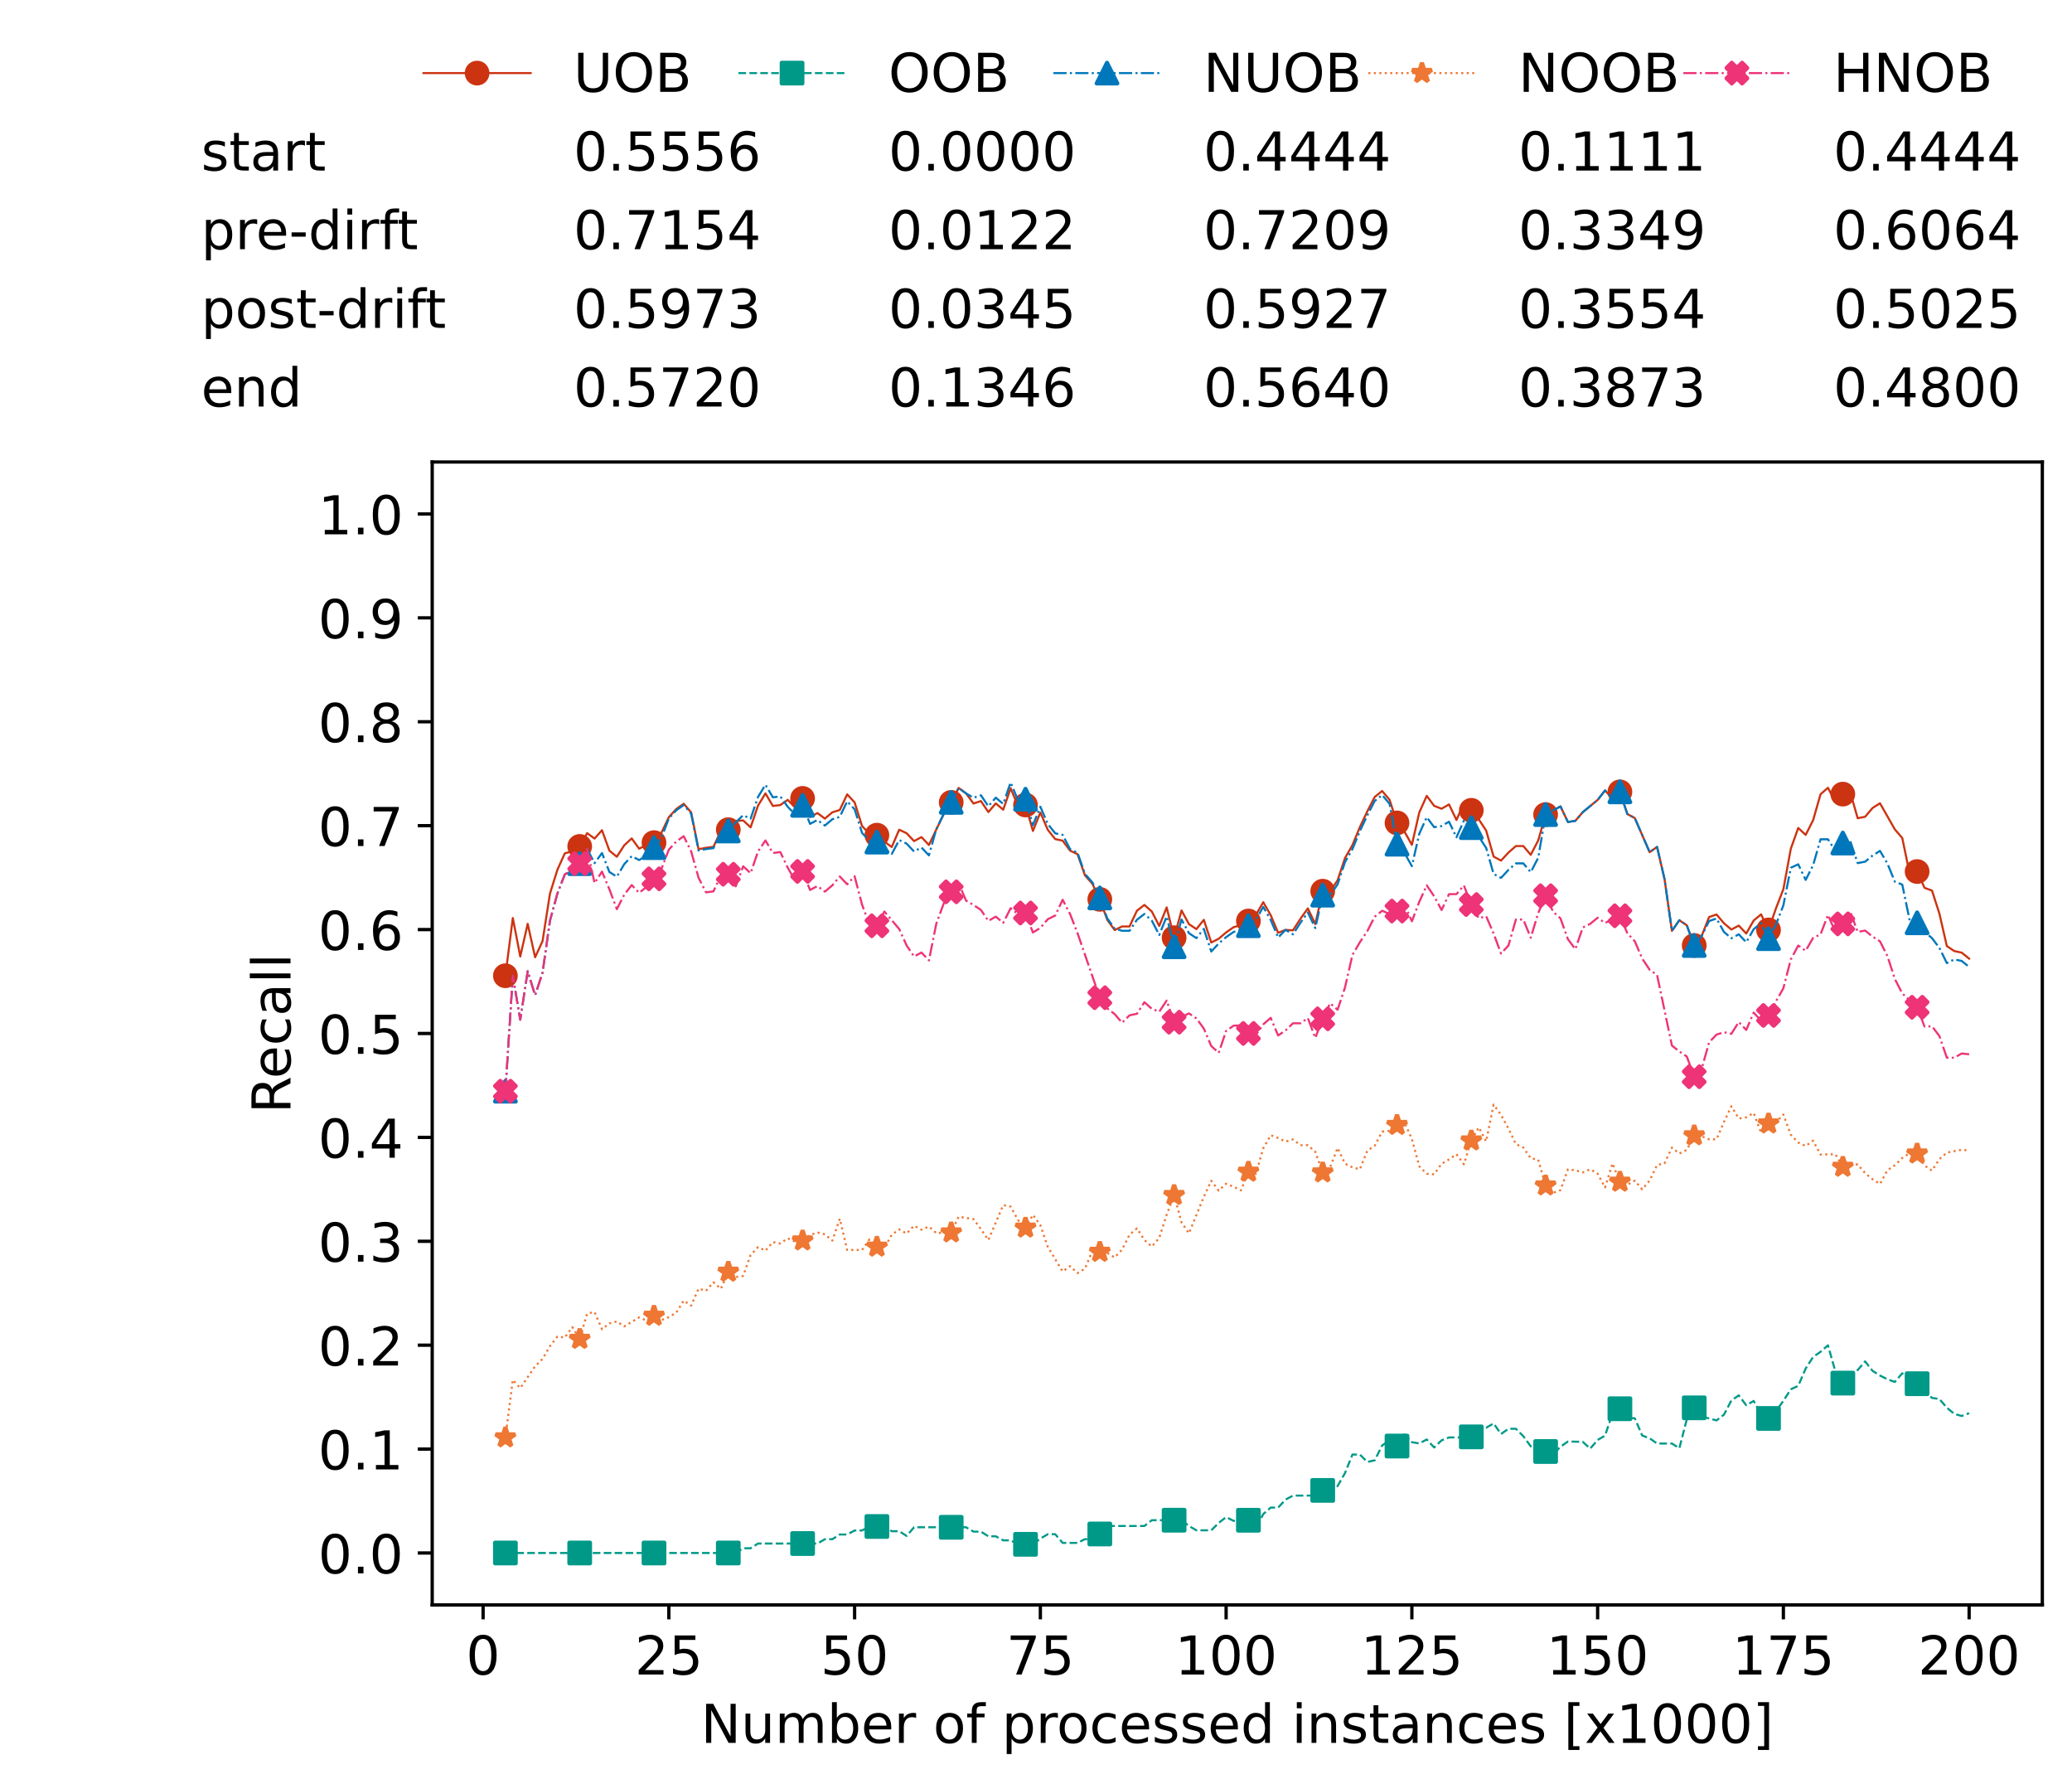 <?xml version="1.0" encoding="utf-8" standalone="no"?>
<!DOCTYPE svg PUBLIC "-//W3C//DTD SVG 1.1//EN"
  "http://www.w3.org/Graphics/SVG/1.1/DTD/svg11.dtd">
<!-- Created with matplotlib (https://matplotlib.org/) -->
<svg height="432.615pt" version="1.1" viewBox="0 0 502.65 432.615" width="502.65pt" xmlns="http://www.w3.org/2000/svg" xmlns:xlink="http://www.w3.org/1999/xlink">
 <defs>
  <style type="text/css">*{stroke-linecap:butt;stroke-linejoin:round;}</style>
 </defs>
 <g id="figure_1">
  <g id="patch_1">
   <path d="M 0 432.615 
L 502.65 432.615 
L 502.65 0 
L 0 0 
z
" style="fill:#ffffff;"/>
  </g>
  <g id="axes_1">
   <g id="patch_2">
    <path d="M 104.85 389.252 
L 495.45 389.252 
L 495.45 112.052 
L 104.85 112.052 
z
" style="fill:#ffffff;"/>
   </g>
   <g id="matplotlib.axis_1">
    <g id="xtick_1">
     <g id="line2d_1">
      <defs>
       <path d="M 0 0 
L 0 3.5 
" id="m613531118a" style="stroke:#000000;stroke-width:0.8;"/>
      </defs>
      <g>
       <use style="stroke:#000000;stroke-width:0.8;" x="117.197" xlink:href="#m613531118a" y="389.252"/>
      </g>
     </g>
     <g id="text_1">
      <!-- 0 -->
      <g transform="translate(113.061 406.13)scale(0.13 -0.13)">
       <defs>
        <path d="M 31.781 66.406 
Q 24.172 66.406 20.328 58.906 
Q 16.5 51.422 16.5 36.375 
Q 16.5 21.391 20.328 13.891 
Q 24.172 6.391 31.781 6.391 
Q 39.453 6.391 43.281 13.891 
Q 47.125 21.391 47.125 36.375 
Q 47.125 51.422 43.281 58.906 
Q 39.453 66.406 31.781 66.406 
z
M 31.781 74.219 
Q 44.047 74.219 50.516 64.516 
Q 56.984 54.828 56.984 36.375 
Q 56.984 17.969 50.516 8.266 
Q 44.047 -1.422 31.781 -1.422 
Q 19.531 -1.422 13.062 8.266 
Q 6.594 17.969 6.594 36.375 
Q 6.594 54.828 13.062 64.516 
Q 19.531 74.219 31.781 74.219 
z
" id="DejaVuSans-48"/>
       </defs>
       <use xlink:href="#DejaVuSans-48"/>
      </g>
     </g>
    </g>
    <g id="xtick_2">
     <g id="line2d_2">
      <g>
       <use style="stroke:#000000;stroke-width:0.8;" x="162.259" xlink:href="#m613531118a" y="389.252"/>
      </g>
     </g>
     <g id="text_2">
      <!-- 25 -->
      <g transform="translate(153.988 406.13)scale(0.13 -0.13)">
       <defs>
        <path d="M 19.188 8.297 
L 53.609 8.297 
L 53.609 0 
L 7.328 0 
L 7.328 8.297 
Q 12.938 14.109 22.625 23.891 
Q 32.328 33.688 34.812 36.531 
Q 39.547 41.844 41.422 45.531 
Q 43.312 49.219 43.312 52.781 
Q 43.312 58.594 39.234 62.25 
Q 35.156 65.922 28.609 65.922 
Q 23.969 65.922 18.812 64.312 
Q 13.672 62.703 7.812 59.422 
L 7.812 69.391 
Q 13.766 71.781 18.938 73 
Q 24.125 74.219 28.422 74.219 
Q 39.75 74.219 46.484 68.547 
Q 53.219 62.891 53.219 53.422 
Q 53.219 48.922 51.531 44.891 
Q 49.859 40.875 45.406 35.406 
Q 44.188 33.984 37.641 27.219 
Q 31.109 20.453 19.188 8.297 
z
" id="DejaVuSans-50"/>
        <path d="M 10.797 72.906 
L 49.516 72.906 
L 49.516 64.594 
L 19.828 64.594 
L 19.828 46.734 
Q 21.969 47.469 24.109 47.828 
Q 26.266 48.188 28.422 48.188 
Q 40.625 48.188 47.75 41.5 
Q 54.891 34.812 54.891 23.391 
Q 54.891 11.625 47.562 5.094 
Q 40.234 -1.422 26.906 -1.422 
Q 22.312 -1.422 17.547 -0.641 
Q 12.797 0.141 7.719 1.703 
L 7.719 11.625 
Q 12.109 9.234 16.797 8.062 
Q 21.484 6.891 26.703 6.891 
Q 35.156 6.891 40.078 11.328 
Q 45.016 15.766 45.016 23.391 
Q 45.016 31 40.078 35.438 
Q 35.156 39.891 26.703 39.891 
Q 22.75 39.891 18.812 39.016 
Q 14.891 38.141 10.797 36.281 
z
" id="DejaVuSans-53"/>
       </defs>
       <use xlink:href="#DejaVuSans-50"/>
       <use x="63.623" xlink:href="#DejaVuSans-53"/>
      </g>
     </g>
    </g>
    <g id="xtick_3">
     <g id="line2d_3">
      <g>
       <use style="stroke:#000000;stroke-width:0.8;" x="207.322" xlink:href="#m613531118a" y="389.252"/>
      </g>
     </g>
     <g id="text_3">
      <!-- 50 -->
      <g transform="translate(199.05 406.13)scale(0.13 -0.13)">
       <use xlink:href="#DejaVuSans-53"/>
       <use x="63.623" xlink:href="#DejaVuSans-48"/>
      </g>
     </g>
    </g>
    <g id="xtick_4">
     <g id="line2d_4">
      <g>
       <use style="stroke:#000000;stroke-width:0.8;" x="252.384" xlink:href="#m613531118a" y="389.252"/>
      </g>
     </g>
     <g id="text_4">
      <!-- 75 -->
      <g transform="translate(244.113 406.13)scale(0.13 -0.13)">
       <defs>
        <path d="M 8.203 72.906 
L 55.078 72.906 
L 55.078 68.703 
L 28.609 0 
L 18.312 0 
L 43.219 64.594 
L 8.203 64.594 
z
" id="DejaVuSans-55"/>
       </defs>
       <use xlink:href="#DejaVuSans-55"/>
       <use x="63.623" xlink:href="#DejaVuSans-53"/>
      </g>
     </g>
    </g>
    <g id="xtick_5">
     <g id="line2d_5">
      <g>
       <use style="stroke:#000000;stroke-width:0.8;" x="297.446" xlink:href="#m613531118a" y="389.252"/>
      </g>
     </g>
     <g id="text_5">
      <!-- 100 -->
      <g transform="translate(285.039 406.13)scale(0.13 -0.13)">
       <defs>
        <path d="M 12.406 8.297 
L 28.516 8.297 
L 28.516 63.922 
L 10.984 60.406 
L 10.984 69.391 
L 28.422 72.906 
L 38.281 72.906 
L 38.281 8.297 
L 54.391 8.297 
L 54.391 0 
L 12.406 0 
z
" id="DejaVuSans-49"/>
       </defs>
       <use xlink:href="#DejaVuSans-49"/>
       <use x="63.623" xlink:href="#DejaVuSans-48"/>
       <use x="127.246" xlink:href="#DejaVuSans-48"/>
      </g>
     </g>
    </g>
    <g id="xtick_6">
     <g id="line2d_6">
      <g>
       <use style="stroke:#000000;stroke-width:0.8;" x="342.509" xlink:href="#m613531118a" y="389.252"/>
      </g>
     </g>
     <g id="text_6">
      <!-- 125 -->
      <g transform="translate(330.102 406.13)scale(0.13 -0.13)">
       <use xlink:href="#DejaVuSans-49"/>
       <use x="63.623" xlink:href="#DejaVuSans-50"/>
       <use x="127.246" xlink:href="#DejaVuSans-53"/>
      </g>
     </g>
    </g>
    <g id="xtick_7">
     <g id="line2d_7">
      <g>
       <use style="stroke:#000000;stroke-width:0.8;" x="387.571" xlink:href="#m613531118a" y="389.252"/>
      </g>
     </g>
     <g id="text_7">
      <!-- 150 -->
      <g transform="translate(375.164 406.13)scale(0.13 -0.13)">
       <use xlink:href="#DejaVuSans-49"/>
       <use x="63.623" xlink:href="#DejaVuSans-53"/>
       <use x="127.246" xlink:href="#DejaVuSans-48"/>
      </g>
     </g>
    </g>
    <g id="xtick_8">
     <g id="line2d_8">
      <g>
       <use style="stroke:#000000;stroke-width:0.8;" x="432.633" xlink:href="#m613531118a" y="389.252"/>
      </g>
     </g>
     <g id="text_8">
      <!-- 175 -->
      <g transform="translate(420.226 406.13)scale(0.13 -0.13)">
       <use xlink:href="#DejaVuSans-49"/>
       <use x="63.623" xlink:href="#DejaVuSans-55"/>
       <use x="127.246" xlink:href="#DejaVuSans-53"/>
      </g>
     </g>
    </g>
    <g id="xtick_9">
     <g id="line2d_9">
      <g>
       <use style="stroke:#000000;stroke-width:0.8;" x="477.695" xlink:href="#m613531118a" y="389.252"/>
      </g>
     </g>
     <g id="text_9">
      <!-- 200 -->
      <g transform="translate(465.289 406.13)scale(0.13 -0.13)">
       <use xlink:href="#DejaVuSans-50"/>
       <use x="63.623" xlink:href="#DejaVuSans-48"/>
       <use x="127.246" xlink:href="#DejaVuSans-48"/>
      </g>
     </g>
    </g>
    <g id="text_10">
     <!-- Number of processed instances [x1000] -->
     <g transform="translate(170.025 422.711)scale(0.13 -0.13)">
      <defs>
       <path d="M 9.812 72.906 
L 23.094 72.906 
L 55.422 11.922 
L 55.422 72.906 
L 64.984 72.906 
L 64.984 0 
L 51.703 0 
L 19.391 60.984 
L 19.391 0 
L 9.812 0 
z
" id="DejaVuSans-78"/>
       <path d="M 8.5 21.578 
L 8.5 54.688 
L 17.484 54.688 
L 17.484 21.922 
Q 17.484 14.156 20.5 10.266 
Q 23.531 6.391 29.594 6.391 
Q 36.859 6.391 41.078 11.031 
Q 45.312 15.672 45.312 23.688 
L 45.312 54.688 
L 54.297 54.688 
L 54.297 0 
L 45.312 0 
L 45.312 8.406 
Q 42.047 3.422 37.719 1 
Q 33.406 -1.422 27.688 -1.422 
Q 18.266 -1.422 13.375 4.438 
Q 8.5 10.297 8.5 21.578 
z
M 31.109 56 
z
" id="DejaVuSans-117"/>
       <path d="M 52 44.188 
Q 55.375 50.25 60.062 53.125 
Q 64.75 56 71.094 56 
Q 79.641 56 84.281 50.016 
Q 88.922 44.047 88.922 33.016 
L 88.922 0 
L 79.891 0 
L 79.891 32.719 
Q 79.891 40.578 77.094 44.375 
Q 74.312 48.188 68.609 48.188 
Q 61.625 48.188 57.562 43.547 
Q 53.516 38.922 53.516 30.906 
L 53.516 0 
L 44.484 0 
L 44.484 32.719 
Q 44.484 40.625 41.703 44.406 
Q 38.922 48.188 33.109 48.188 
Q 26.219 48.188 22.156 43.531 
Q 18.109 38.875 18.109 30.906 
L 18.109 0 
L 9.078 0 
L 9.078 54.688 
L 18.109 54.688 
L 18.109 46.188 
Q 21.188 51.219 25.484 53.609 
Q 29.781 56 35.688 56 
Q 41.656 56 45.828 52.969 
Q 50 49.953 52 44.188 
z
" id="DejaVuSans-109"/>
       <path d="M 48.688 27.297 
Q 48.688 37.203 44.609 42.844 
Q 40.531 48.484 33.406 48.484 
Q 26.266 48.484 22.188 42.844 
Q 18.109 37.203 18.109 27.297 
Q 18.109 17.391 22.188 11.75 
Q 26.266 6.109 33.406 6.109 
Q 40.531 6.109 44.609 11.75 
Q 48.688 17.391 48.688 27.297 
z
M 18.109 46.391 
Q 20.953 51.266 25.266 53.625 
Q 29.594 56 35.594 56 
Q 45.562 56 51.781 48.094 
Q 58.016 40.188 58.016 27.297 
Q 58.016 14.406 51.781 6.484 
Q 45.562 -1.422 35.594 -1.422 
Q 29.594 -1.422 25.266 0.953 
Q 20.953 3.328 18.109 8.203 
L 18.109 0 
L 9.078 0 
L 9.078 75.984 
L 18.109 75.984 
z
" id="DejaVuSans-98"/>
       <path d="M 56.203 29.594 
L 56.203 25.203 
L 14.891 25.203 
Q 15.484 15.922 20.484 11.062 
Q 25.484 6.203 34.422 6.203 
Q 39.594 6.203 44.453 7.469 
Q 49.312 8.734 54.109 11.281 
L 54.109 2.781 
Q 49.266 0.734 44.188 -0.344 
Q 39.109 -1.422 33.891 -1.422 
Q 20.797 -1.422 13.156 6.188 
Q 5.516 13.812 5.516 26.812 
Q 5.516 40.234 12.766 48.109 
Q 20.016 56 32.328 56 
Q 43.359 56 49.781 48.891 
Q 56.203 41.797 56.203 29.594 
z
M 47.219 32.234 
Q 47.125 39.594 43.094 43.984 
Q 39.062 48.391 32.422 48.391 
Q 24.906 48.391 20.391 44.141 
Q 15.875 39.891 15.188 32.172 
z
" id="DejaVuSans-101"/>
       <path d="M 41.109 46.297 
Q 39.594 47.172 37.812 47.578 
Q 36.031 48 33.891 48 
Q 26.266 48 22.188 43.047 
Q 18.109 38.094 18.109 28.812 
L 18.109 0 
L 9.078 0 
L 9.078 54.688 
L 18.109 54.688 
L 18.109 46.188 
Q 20.953 51.172 25.484 53.578 
Q 30.031 56 36.531 56 
Q 37.453 56 38.578 55.875 
Q 39.703 55.766 41.062 55.516 
z
" id="DejaVuSans-114"/>
       <path id="DejaVuSans-32"/>
       <path d="M 30.609 48.391 
Q 23.391 48.391 19.188 42.75 
Q 14.984 37.109 14.984 27.297 
Q 14.984 17.484 19.156 11.844 
Q 23.344 6.203 30.609 6.203 
Q 37.797 6.203 41.984 11.859 
Q 46.188 17.531 46.188 27.297 
Q 46.188 37.016 41.984 42.703 
Q 37.797 48.391 30.609 48.391 
z
M 30.609 56 
Q 42.328 56 49.016 48.375 
Q 55.719 40.766 55.719 27.297 
Q 55.719 13.875 49.016 6.219 
Q 42.328 -1.422 30.609 -1.422 
Q 18.844 -1.422 12.172 6.219 
Q 5.516 13.875 5.516 27.297 
Q 5.516 40.766 12.172 48.375 
Q 18.844 56 30.609 56 
z
" id="DejaVuSans-111"/>
       <path d="M 37.109 75.984 
L 37.109 68.5 
L 28.516 68.5 
Q 23.688 68.5 21.797 66.547 
Q 19.922 64.594 19.922 59.516 
L 19.922 54.688 
L 34.719 54.688 
L 34.719 47.703 
L 19.922 47.703 
L 19.922 0 
L 10.891 0 
L 10.891 47.703 
L 2.297 47.703 
L 2.297 54.688 
L 10.891 54.688 
L 10.891 58.5 
Q 10.891 67.625 15.141 71.797 
Q 19.391 75.984 28.609 75.984 
z
" id="DejaVuSans-102"/>
       <path d="M 18.109 8.203 
L 18.109 -20.797 
L 9.078 -20.797 
L 9.078 54.688 
L 18.109 54.688 
L 18.109 46.391 
Q 20.953 51.266 25.266 53.625 
Q 29.594 56 35.594 56 
Q 45.562 56 51.781 48.094 
Q 58.016 40.188 58.016 27.297 
Q 58.016 14.406 51.781 6.484 
Q 45.562 -1.422 35.594 -1.422 
Q 29.594 -1.422 25.266 0.953 
Q 20.953 3.328 18.109 8.203 
z
M 48.688 27.297 
Q 48.688 37.203 44.609 42.844 
Q 40.531 48.484 33.406 48.484 
Q 26.266 48.484 22.188 42.844 
Q 18.109 37.203 18.109 27.297 
Q 18.109 17.391 22.188 11.75 
Q 26.266 6.109 33.406 6.109 
Q 40.531 6.109 44.609 11.75 
Q 48.688 17.391 48.688 27.297 
z
" id="DejaVuSans-112"/>
       <path d="M 48.781 52.594 
L 48.781 44.188 
Q 44.969 46.297 41.141 47.344 
Q 37.312 48.391 33.406 48.391 
Q 24.656 48.391 19.812 42.844 
Q 14.984 37.312 14.984 27.297 
Q 14.984 17.281 19.812 11.734 
Q 24.656 6.203 33.406 6.203 
Q 37.312 6.203 41.141 7.25 
Q 44.969 8.297 48.781 10.406 
L 48.781 2.094 
Q 45.016 0.344 40.984 -0.531 
Q 36.969 -1.422 32.422 -1.422 
Q 20.062 -1.422 12.781 6.344 
Q 5.516 14.109 5.516 27.297 
Q 5.516 40.672 12.859 48.328 
Q 20.219 56 33.016 56 
Q 37.156 56 41.109 55.141 
Q 45.062 54.297 48.781 52.594 
z
" id="DejaVuSans-99"/>
       <path d="M 44.281 53.078 
L 44.281 44.578 
Q 40.484 46.531 36.375 47.5 
Q 32.281 48.484 27.875 48.484 
Q 21.188 48.484 17.844 46.438 
Q 14.5 44.391 14.5 40.281 
Q 14.5 37.156 16.891 35.375 
Q 19.281 33.594 26.516 31.984 
L 29.594 31.297 
Q 39.156 29.25 43.188 25.516 
Q 47.219 21.781 47.219 15.094 
Q 47.219 7.469 41.188 3.016 
Q 35.156 -1.422 24.609 -1.422 
Q 20.219 -1.422 15.453 -0.562 
Q 10.688 0.297 5.422 2 
L 5.422 11.281 
Q 10.406 8.688 15.234 7.391 
Q 20.062 6.109 24.812 6.109 
Q 31.156 6.109 34.562 8.281 
Q 37.984 10.453 37.984 14.406 
Q 37.984 18.062 35.516 20.016 
Q 33.062 21.969 24.703 23.781 
L 21.578 24.516 
Q 13.234 26.266 9.516 29.906 
Q 5.812 33.547 5.812 39.891 
Q 5.812 47.609 11.281 51.797 
Q 16.75 56 26.812 56 
Q 31.781 56 36.172 55.266 
Q 40.578 54.547 44.281 53.078 
z
" id="DejaVuSans-115"/>
       <path d="M 45.406 46.391 
L 45.406 75.984 
L 54.391 75.984 
L 54.391 0 
L 45.406 0 
L 45.406 8.203 
Q 42.578 3.328 38.25 0.953 
Q 33.938 -1.422 27.875 -1.422 
Q 17.969 -1.422 11.734 6.484 
Q 5.516 14.406 5.516 27.297 
Q 5.516 40.188 11.734 48.094 
Q 17.969 56 27.875 56 
Q 33.938 56 38.25 53.625 
Q 42.578 51.266 45.406 46.391 
z
M 14.797 27.297 
Q 14.797 17.391 18.875 11.75 
Q 22.953 6.109 30.078 6.109 
Q 37.203 6.109 41.297 11.75 
Q 45.406 17.391 45.406 27.297 
Q 45.406 37.203 41.297 42.844 
Q 37.203 48.484 30.078 48.484 
Q 22.953 48.484 18.875 42.844 
Q 14.797 37.203 14.797 27.297 
z
" id="DejaVuSans-100"/>
       <path d="M 9.422 54.688 
L 18.406 54.688 
L 18.406 0 
L 9.422 0 
z
M 9.422 75.984 
L 18.406 75.984 
L 18.406 64.594 
L 9.422 64.594 
z
" id="DejaVuSans-105"/>
       <path d="M 54.891 33.016 
L 54.891 0 
L 45.906 0 
L 45.906 32.719 
Q 45.906 40.484 42.875 44.328 
Q 39.844 48.188 33.797 48.188 
Q 26.516 48.188 22.312 43.547 
Q 18.109 38.922 18.109 30.906 
L 18.109 0 
L 9.078 0 
L 9.078 54.688 
L 18.109 54.688 
L 18.109 46.188 
Q 21.344 51.125 25.703 53.562 
Q 30.078 56 35.797 56 
Q 45.219 56 50.047 50.172 
Q 54.891 44.344 54.891 33.016 
z
" id="DejaVuSans-110"/>
       <path d="M 18.312 70.219 
L 18.312 54.688 
L 36.812 54.688 
L 36.812 47.703 
L 18.312 47.703 
L 18.312 18.016 
Q 18.312 11.328 20.141 9.422 
Q 21.969 7.516 27.594 7.516 
L 36.812 7.516 
L 36.812 0 
L 27.594 0 
Q 17.188 0 13.234 3.875 
Q 9.281 7.766 9.281 18.016 
L 9.281 47.703 
L 2.688 47.703 
L 2.688 54.688 
L 9.281 54.688 
L 9.281 70.219 
z
" id="DejaVuSans-116"/>
       <path d="M 34.281 27.484 
Q 23.391 27.484 19.188 25 
Q 14.984 22.516 14.984 16.5 
Q 14.984 11.719 18.141 8.906 
Q 21.297 6.109 26.703 6.109 
Q 34.188 6.109 38.703 11.406 
Q 43.219 16.703 43.219 25.484 
L 43.219 27.484 
z
M 52.203 31.203 
L 52.203 0 
L 43.219 0 
L 43.219 8.297 
Q 40.141 3.328 35.547 0.953 
Q 30.953 -1.422 24.312 -1.422 
Q 15.922 -1.422 10.953 3.297 
Q 6 8.016 6 15.922 
Q 6 25.141 12.172 29.828 
Q 18.359 34.516 30.609 34.516 
L 43.219 34.516 
L 43.219 35.406 
Q 43.219 41.609 39.141 45 
Q 35.062 48.391 27.688 48.391 
Q 23 48.391 18.547 47.266 
Q 14.109 46.141 10.016 43.891 
L 10.016 52.203 
Q 14.938 54.109 19.578 55.047 
Q 24.219 56 28.609 56 
Q 40.484 56 46.344 49.844 
Q 52.203 43.703 52.203 31.203 
z
" id="DejaVuSans-97"/>
       <path d="M 8.594 75.984 
L 29.297 75.984 
L 29.297 69 
L 17.578 69 
L 17.578 -6.203 
L 29.297 -6.203 
L 29.297 -13.188 
L 8.594 -13.188 
z
" id="DejaVuSans-91"/>
       <path d="M 54.891 54.688 
L 35.109 28.078 
L 55.906 0 
L 45.312 0 
L 29.391 21.484 
L 13.484 0 
L 2.875 0 
L 24.125 28.609 
L 4.688 54.688 
L 15.281 54.688 
L 29.781 35.203 
L 44.281 54.688 
z
" id="DejaVuSans-120"/>
       <path d="M 30.422 75.984 
L 30.422 -13.188 
L 9.719 -13.188 
L 9.719 -6.203 
L 21.391 -6.203 
L 21.391 69 
L 9.719 69 
L 9.719 75.984 
z
" id="DejaVuSans-93"/>
      </defs>
      <use xlink:href="#DejaVuSans-78"/>
      <use x="74.805" xlink:href="#DejaVuSans-117"/>
      <use x="138.184" xlink:href="#DejaVuSans-109"/>
      <use x="235.596" xlink:href="#DejaVuSans-98"/>
      <use x="299.072" xlink:href="#DejaVuSans-101"/>
      <use x="360.596" xlink:href="#DejaVuSans-114"/>
      <use x="401.709" xlink:href="#DejaVuSans-32"/>
      <use x="433.496" xlink:href="#DejaVuSans-111"/>
      <use x="494.678" xlink:href="#DejaVuSans-102"/>
      <use x="529.883" xlink:href="#DejaVuSans-32"/>
      <use x="561.67" xlink:href="#DejaVuSans-112"/>
      <use x="625.146" xlink:href="#DejaVuSans-114"/>
      <use x="664.01" xlink:href="#DejaVuSans-111"/>
      <use x="725.191" xlink:href="#DejaVuSans-99"/>
      <use x="780.172" xlink:href="#DejaVuSans-101"/>
      <use x="841.695" xlink:href="#DejaVuSans-115"/>
      <use x="893.795" xlink:href="#DejaVuSans-115"/>
      <use x="945.895" xlink:href="#DejaVuSans-101"/>
      <use x="1007.418" xlink:href="#DejaVuSans-100"/>
      <use x="1070.895" xlink:href="#DejaVuSans-32"/>
      <use x="1102.682" xlink:href="#DejaVuSans-105"/>
      <use x="1130.465" xlink:href="#DejaVuSans-110"/>
      <use x="1193.844" xlink:href="#DejaVuSans-115"/>
      <use x="1245.943" xlink:href="#DejaVuSans-116"/>
      <use x="1285.152" xlink:href="#DejaVuSans-97"/>
      <use x="1346.432" xlink:href="#DejaVuSans-110"/>
      <use x="1409.811" xlink:href="#DejaVuSans-99"/>
      <use x="1464.791" xlink:href="#DejaVuSans-101"/>
      <use x="1526.314" xlink:href="#DejaVuSans-115"/>
      <use x="1578.414" xlink:href="#DejaVuSans-32"/>
      <use x="1610.201" xlink:href="#DejaVuSans-91"/>
      <use x="1649.215" xlink:href="#DejaVuSans-120"/>
      <use x="1708.395" xlink:href="#DejaVuSans-49"/>
      <use x="1772.018" xlink:href="#DejaVuSans-48"/>
      <use x="1835.641" xlink:href="#DejaVuSans-48"/>
      <use x="1899.264" xlink:href="#DejaVuSans-48"/>
      <use x="1962.887" xlink:href="#DejaVuSans-93"/>
     </g>
    </g>
   </g>
   <g id="matplotlib.axis_2">
    <g id="ytick_1">
     <g id="line2d_10">
      <defs>
       <path d="M 0 0 
L -3.5 0 
" id="mda797deb09" style="stroke:#000000;stroke-width:0.8;"/>
      </defs>
      <g>
       <use style="stroke:#000000;stroke-width:0.8;" x="104.85" xlink:href="#mda797deb09" y="376.652"/>
      </g>
     </g>
     <g id="text_11">
      <!-- 0.0 -->
      <g transform="translate(77.176 381.591)scale(0.13 -0.13)">
       <defs>
        <path d="M 10.688 12.406 
L 21 12.406 
L 21 0 
L 10.688 0 
z
" id="DejaVuSans-46"/>
       </defs>
       <use xlink:href="#DejaVuSans-48"/>
       <use x="63.623" xlink:href="#DejaVuSans-46"/>
       <use x="95.41" xlink:href="#DejaVuSans-48"/>
      </g>
     </g>
    </g>
    <g id="ytick_2">
     <g id="line2d_11">
      <g>
       <use style="stroke:#000000;stroke-width:0.8;" x="104.85" xlink:href="#mda797deb09" y="351.452"/>
      </g>
     </g>
     <g id="text_12">
      <!-- 0.1 -->
      <g transform="translate(77.176 356.391)scale(0.13 -0.13)">
       <use xlink:href="#DejaVuSans-48"/>
       <use x="63.623" xlink:href="#DejaVuSans-46"/>
       <use x="95.41" xlink:href="#DejaVuSans-49"/>
      </g>
     </g>
    </g>
    <g id="ytick_3">
     <g id="line2d_12">
      <g>
       <use style="stroke:#000000;stroke-width:0.8;" x="104.85" xlink:href="#mda797deb09" y="326.252"/>
      </g>
     </g>
     <g id="text_13">
      <!-- 0.2 -->
      <g transform="translate(77.176 331.191)scale(0.13 -0.13)">
       <use xlink:href="#DejaVuSans-48"/>
       <use x="63.623" xlink:href="#DejaVuSans-46"/>
       <use x="95.41" xlink:href="#DejaVuSans-50"/>
      </g>
     </g>
    </g>
    <g id="ytick_4">
     <g id="line2d_13">
      <g>
       <use style="stroke:#000000;stroke-width:0.8;" x="104.85" xlink:href="#mda797deb09" y="301.052"/>
      </g>
     </g>
     <g id="text_14">
      <!-- 0.3 -->
      <g transform="translate(77.176 305.991)scale(0.13 -0.13)">
       <defs>
        <path d="M 40.578 39.312 
Q 47.656 37.797 51.625 33 
Q 55.609 28.219 55.609 21.188 
Q 55.609 10.406 48.188 4.484 
Q 40.766 -1.422 27.094 -1.422 
Q 22.516 -1.422 17.656 -0.516 
Q 12.797 0.391 7.625 2.203 
L 7.625 11.719 
Q 11.719 9.328 16.594 8.109 
Q 21.484 6.891 26.812 6.891 
Q 36.078 6.891 40.938 10.547 
Q 45.797 14.203 45.797 21.188 
Q 45.797 27.641 41.281 31.266 
Q 36.766 34.906 28.719 34.906 
L 20.219 34.906 
L 20.219 43.016 
L 29.109 43.016 
Q 36.375 43.016 40.234 45.922 
Q 44.094 48.828 44.094 54.297 
Q 44.094 59.906 40.109 62.906 
Q 36.141 65.922 28.719 65.922 
Q 24.656 65.922 20.016 65.031 
Q 15.375 64.156 9.812 62.312 
L 9.812 71.094 
Q 15.438 72.656 20.344 73.438 
Q 25.25 74.219 29.594 74.219 
Q 40.828 74.219 47.359 69.109 
Q 53.906 64.016 53.906 55.328 
Q 53.906 49.266 50.438 45.094 
Q 46.969 40.922 40.578 39.312 
z
" id="DejaVuSans-51"/>
       </defs>
       <use xlink:href="#DejaVuSans-48"/>
       <use x="63.623" xlink:href="#DejaVuSans-46"/>
       <use x="95.41" xlink:href="#DejaVuSans-51"/>
      </g>
     </g>
    </g>
    <g id="ytick_5">
     <g id="line2d_14">
      <g>
       <use style="stroke:#000000;stroke-width:0.8;" x="104.85" xlink:href="#mda797deb09" y="275.852"/>
      </g>
     </g>
     <g id="text_15">
      <!-- 0.4 -->
      <g transform="translate(77.176 280.791)scale(0.13 -0.13)">
       <defs>
        <path d="M 37.797 64.312 
L 12.891 25.391 
L 37.797 25.391 
z
M 35.203 72.906 
L 47.609 72.906 
L 47.609 25.391 
L 58.016 25.391 
L 58.016 17.188 
L 47.609 17.188 
L 47.609 0 
L 37.797 0 
L 37.797 17.188 
L 4.891 17.188 
L 4.891 26.703 
z
" id="DejaVuSans-52"/>
       </defs>
       <use xlink:href="#DejaVuSans-48"/>
       <use x="63.623" xlink:href="#DejaVuSans-46"/>
       <use x="95.41" xlink:href="#DejaVuSans-52"/>
      </g>
     </g>
    </g>
    <g id="ytick_6">
     <g id="line2d_15">
      <g>
       <use style="stroke:#000000;stroke-width:0.8;" x="104.85" xlink:href="#mda797deb09" y="250.652"/>
      </g>
     </g>
     <g id="text_16">
      <!-- 0.5 -->
      <g transform="translate(77.176 255.591)scale(0.13 -0.13)">
       <use xlink:href="#DejaVuSans-48"/>
       <use x="63.623" xlink:href="#DejaVuSans-46"/>
       <use x="95.41" xlink:href="#DejaVuSans-53"/>
      </g>
     </g>
    </g>
    <g id="ytick_7">
     <g id="line2d_16">
      <g>
       <use style="stroke:#000000;stroke-width:0.8;" x="104.85" xlink:href="#mda797deb09" y="225.452"/>
      </g>
     </g>
     <g id="text_17">
      <!-- 0.6 -->
      <g transform="translate(77.176 230.391)scale(0.13 -0.13)">
       <defs>
        <path d="M 33.016 40.375 
Q 26.375 40.375 22.484 35.828 
Q 18.609 31.297 18.609 23.391 
Q 18.609 15.531 22.484 10.953 
Q 26.375 6.391 33.016 6.391 
Q 39.656 6.391 43.531 10.953 
Q 47.406 15.531 47.406 23.391 
Q 47.406 31.297 43.531 35.828 
Q 39.656 40.375 33.016 40.375 
z
M 52.594 71.297 
L 52.594 62.312 
Q 48.875 64.062 45.094 64.984 
Q 41.312 65.922 37.594 65.922 
Q 27.828 65.922 22.672 59.328 
Q 17.531 52.734 16.797 39.406 
Q 19.672 43.656 24.016 45.922 
Q 28.375 48.188 33.594 48.188 
Q 44.578 48.188 50.953 41.516 
Q 57.328 34.859 57.328 23.391 
Q 57.328 12.156 50.688 5.359 
Q 44.047 -1.422 33.016 -1.422 
Q 20.359 -1.422 13.672 8.266 
Q 6.984 17.969 6.984 36.375 
Q 6.984 53.656 15.188 63.938 
Q 23.391 74.219 37.203 74.219 
Q 40.922 74.219 44.703 73.484 
Q 48.484 72.75 52.594 71.297 
z
" id="DejaVuSans-54"/>
       </defs>
       <use xlink:href="#DejaVuSans-48"/>
       <use x="63.623" xlink:href="#DejaVuSans-46"/>
       <use x="95.41" xlink:href="#DejaVuSans-54"/>
      </g>
     </g>
    </g>
    <g id="ytick_8">
     <g id="line2d_17">
      <g>
       <use style="stroke:#000000;stroke-width:0.8;" x="104.85" xlink:href="#mda797deb09" y="200.252"/>
      </g>
     </g>
     <g id="text_18">
      <!-- 0.7 -->
      <g transform="translate(77.176 205.191)scale(0.13 -0.13)">
       <use xlink:href="#DejaVuSans-48"/>
       <use x="63.623" xlink:href="#DejaVuSans-46"/>
       <use x="95.41" xlink:href="#DejaVuSans-55"/>
      </g>
     </g>
    </g>
    <g id="ytick_9">
     <g id="line2d_18">
      <g>
       <use style="stroke:#000000;stroke-width:0.8;" x="104.85" xlink:href="#mda797deb09" y="175.052"/>
      </g>
     </g>
     <g id="text_19">
      <!-- 0.8 -->
      <g transform="translate(77.176 179.991)scale(0.13 -0.13)">
       <defs>
        <path d="M 31.781 34.625 
Q 24.75 34.625 20.719 30.859 
Q 16.703 27.094 16.703 20.516 
Q 16.703 13.922 20.719 10.156 
Q 24.75 6.391 31.781 6.391 
Q 38.812 6.391 42.859 10.172 
Q 46.922 13.969 46.922 20.516 
Q 46.922 27.094 42.891 30.859 
Q 38.875 34.625 31.781 34.625 
z
M 21.922 38.812 
Q 15.578 40.375 12.031 44.719 
Q 8.5 49.078 8.5 55.328 
Q 8.5 64.062 14.719 69.141 
Q 20.953 74.219 31.781 74.219 
Q 42.672 74.219 48.875 69.141 
Q 55.078 64.062 55.078 55.328 
Q 55.078 49.078 51.531 44.719 
Q 48 40.375 41.703 38.812 
Q 48.828 37.156 52.797 32.312 
Q 56.781 27.484 56.781 20.516 
Q 56.781 9.906 50.312 4.234 
Q 43.844 -1.422 31.781 -1.422 
Q 19.734 -1.422 13.25 4.234 
Q 6.781 9.906 6.781 20.516 
Q 6.781 27.484 10.781 32.312 
Q 14.797 37.156 21.922 38.812 
z
M 18.312 54.391 
Q 18.312 48.734 21.844 45.562 
Q 25.391 42.391 31.781 42.391 
Q 38.141 42.391 41.719 45.562 
Q 45.312 48.734 45.312 54.391 
Q 45.312 60.062 41.719 63.234 
Q 38.141 66.406 31.781 66.406 
Q 25.391 66.406 21.844 63.234 
Q 18.312 60.062 18.312 54.391 
z
" id="DejaVuSans-56"/>
       </defs>
       <use xlink:href="#DejaVuSans-48"/>
       <use x="63.623" xlink:href="#DejaVuSans-46"/>
       <use x="95.41" xlink:href="#DejaVuSans-56"/>
      </g>
     </g>
    </g>
    <g id="ytick_10">
     <g id="line2d_19">
      <g>
       <use style="stroke:#000000;stroke-width:0.8;" x="104.85" xlink:href="#mda797deb09" y="149.852"/>
      </g>
     </g>
     <g id="text_20">
      <!-- 0.9 -->
      <g transform="translate(77.176 154.791)scale(0.13 -0.13)">
       <defs>
        <path d="M 10.984 1.516 
L 10.984 10.5 
Q 14.703 8.734 18.5 7.812 
Q 22.312 6.891 25.984 6.891 
Q 35.75 6.891 40.891 13.453 
Q 46.047 20.016 46.781 33.406 
Q 43.953 29.203 39.594 26.953 
Q 35.25 24.703 29.984 24.703 
Q 19.047 24.703 12.672 31.312 
Q 6.297 37.938 6.297 49.422 
Q 6.297 60.641 12.938 67.422 
Q 19.578 74.219 30.609 74.219 
Q 43.266 74.219 49.922 64.516 
Q 56.594 54.828 56.594 36.375 
Q 56.594 19.141 48.406 8.859 
Q 40.234 -1.422 26.422 -1.422 
Q 22.703 -1.422 18.891 -0.688 
Q 15.094 0.047 10.984 1.516 
z
M 30.609 32.422 
Q 37.25 32.422 41.125 36.953 
Q 45.016 41.5 45.016 49.422 
Q 45.016 57.281 41.125 61.844 
Q 37.25 66.406 30.609 66.406 
Q 23.969 66.406 20.094 61.844 
Q 16.219 57.281 16.219 49.422 
Q 16.219 41.5 20.094 36.953 
Q 23.969 32.422 30.609 32.422 
z
" id="DejaVuSans-57"/>
       </defs>
       <use xlink:href="#DejaVuSans-48"/>
       <use x="63.623" xlink:href="#DejaVuSans-46"/>
       <use x="95.41" xlink:href="#DejaVuSans-57"/>
      </g>
     </g>
    </g>
    <g id="ytick_11">
     <g id="line2d_20">
      <g>
       <use style="stroke:#000000;stroke-width:0.8;" x="104.85" xlink:href="#mda797deb09" y="124.652"/>
      </g>
     </g>
     <g id="text_21">
      <!-- 1.0 -->
      <g transform="translate(77.176 129.591)scale(0.13 -0.13)">
       <use xlink:href="#DejaVuSans-49"/>
       <use x="63.623" xlink:href="#DejaVuSans-46"/>
       <use x="95.41" xlink:href="#DejaVuSans-48"/>
      </g>
     </g>
    </g>
    <g id="text_22">
     <!-- Recall -->
     <g transform="translate(70.472 270.044)rotate(-90)scale(0.13 -0.13)">
      <defs>
       <path d="M 44.391 34.188 
Q 47.562 33.109 50.562 29.594 
Q 53.562 26.078 56.594 19.922 
L 66.609 0 
L 56 0 
L 46.688 18.703 
Q 43.062 26.031 39.672 28.422 
Q 36.281 30.812 30.422 30.812 
L 19.672 30.812 
L 19.672 0 
L 9.812 0 
L 9.812 72.906 
L 32.078 72.906 
Q 44.578 72.906 50.734 67.672 
Q 56.891 62.453 56.891 51.906 
Q 56.891 45.016 53.688 40.469 
Q 50.484 35.938 44.391 34.188 
z
M 19.672 64.797 
L 19.672 38.922 
L 32.078 38.922 
Q 39.203 38.922 42.844 42.219 
Q 46.484 45.516 46.484 51.906 
Q 46.484 58.297 42.844 61.547 
Q 39.203 64.797 32.078 64.797 
z
" id="DejaVuSans-82"/>
       <path d="M 9.422 75.984 
L 18.406 75.984 
L 18.406 0 
L 9.422 0 
z
" id="DejaVuSans-108"/>
      </defs>
      <use xlink:href="#DejaVuSans-82"/>
      <use x="64.982" xlink:href="#DejaVuSans-101"/>
      <use x="126.506" xlink:href="#DejaVuSans-99"/>
      <use x="181.486" xlink:href="#DejaVuSans-97"/>
      <use x="242.766" xlink:href="#DejaVuSans-108"/>
      <use x="270.549" xlink:href="#DejaVuSans-108"/>
     </g>
    </g>
   </g>
   <g id="line2d_21"/>
   <g id="line2d_22"/>
   <g id="line2d_23"/>
   <g id="line2d_24"/>
   <g id="line2d_25"/>
   <g id="line2d_26">
    <path clip-path="url(#p3ad33c181b)" d="M 122.605 236.652 
L 124.407 222.652 
L 126.21 231.985 
L 128.012 224.052 
L 129.815 232.172 
L 131.617 228.252 
L 133.419 216.725 
L 135.222 210.943 
L 137.024 206.955 
L 138.827 206.478 
L 140.629 205.288 
L 142.432 202.068 
L 144.234 203.382 
L 146.037 201.358 
L 147.839 206.325 
L 149.642 207.783 
L 151.444 205.01 
L 153.247 203.346 
L 155.049 205.836 
L 156.852 204.926 
L 158.654 204.366 
L 160.457 201.966 
L 162.259 198.186 
L 164.062 196.206 
L 165.864 194.934 
L 167.667 197.034 
L 169.469 205.968 
L 171.272 205.616 
L 173.074 205.387 
L 174.877 201.51 
L 176.679 201.223 
L 178.482 199.123 
L 180.284 198.98 
L 182.087 200.66 
L 183.889 195.391 
L 185.692 192.432 
L 187.494 195.478 
L 189.297 195.249 
L 191.099 193.989 
L 192.902 195.879 
L 194.704 193.639 
L 196.507 198.139 
L 198.309 197.194 
L 200.112 198.544 
L 201.914 197.017 
L 203.717 196.444 
L 205.519 192.664 
L 207.322 194.603 
L 209.124 200.33 
L 210.927 202.268 
L 212.729 202.555 
L 214.532 204.13 
L 216.334 205.428 
L 218.137 201.228 
L 219.939 202.087 
L 221.742 203.996 
L 223.544 203.027 
L 225.347 204.936 
L 228.952 197.401 
L 230.754 194.601 
L 232.557 191.101 
L 234.359 192.434 
L 236.162 194.884 
L 237.964 194.284 
L 239.767 196.957 
L 241.569 194.857 
L 243.372 196.38 
L 245.174 191.162 
L 246.976 195.523 
L 248.779 195.237 
L 250.581 201.537 
L 252.384 197.057 
L 254.186 201.257 
L 255.989 203.507 
L 257.791 203.889 
L 259.594 206.312 
L 261.396 207.152 
L 263.199 212.306 
L 265.001 214.343 
L 266.804 218.123 
L 268.606 223.077 
L 270.409 225.569 
L 272.211 224.694 
L 274.014 224.694 
L 275.816 220.876 
L 277.619 219.476 
L 279.421 221.076 
L 281.224 224.576 
L 283.026 220.076 
L 284.829 227.426 
L 286.631 220.811 
L 288.434 224.136 
L 290.236 225.336 
L 292.039 223.086 
L 293.841 228.584 
L 295.644 227.684 
L 297.446 226.144 
L 299.249 224.884 
L 301.051 224.355 
L 302.854 223.375 
L 304.656 221.921 
L 306.459 218.812 
L 308.261 221.962 
L 310.064 226.237 
L 311.866 225.532 
L 313.669 225.64 
L 315.471 222.84 
L 317.274 220.32 
L 319.076 224.12 
L 320.879 216.14 
L 322.681 216.14 
L 324.484 213.515 
L 326.286 208.115 
L 328.089 204.965 
L 329.891 200.612 
L 331.694 196.787 
L 333.496 193.287 
L 335.299 191.847 
L 337.101 193.98 
L 338.904 199.58 
L 340.706 201.68 
L 342.509 204.901 
L 344.311 197.026 
L 346.114 193.028 
L 347.916 195.451 
L 349.719 196.144 
L 351.521 195.094 
L 353.324 198.874 
L 355.126 194.849 
L 356.928 196.529 
L 358.731 198.705 
L 360.533 201.451 
L 362.336 207.751 
L 364.138 208.72 
L 365.941 206.773 
L 367.743 205.198 
L 369.546 205.198 
L 371.348 207.325 
L 373.151 203.86 
L 374.953 197.56 
L 378.558 195.58 
L 380.361 199.36 
L 382.163 199.083 
L 383.966 196.983 
L 387.571 194.013 
L 389.373 191.703 
L 391.176 193.728 
L 392.978 192.048 
L 394.781 197.431 
L 396.583 198.401 
L 400.188 206.671 
L 401.991 205.411 
L 403.793 213.165 
L 405.596 225.765 
L 407.398 223.188 
L 409.201 224.413 
L 411.003 229.313 
L 412.806 227.003 
L 414.608 222.421 
L 416.411 221.791 
L 418.213 223.918 
L 420.016 225.446 
L 421.818 224.491 
L 423.621 226.411 
L 425.423 223.261 
L 427.226 221.761 
L 429.028 225.541 
L 430.831 220.321 
L 432.633 215.651 
L 434.436 205.851 
L 436.238 200.811 
L 438.041 202.491 
L 439.843 198.937 
L 441.646 192.637 
L 443.448 191.062 
L 445.251 194.562 
L 447.053 192.602 
L 448.856 192.144 
L 450.658 198.444 
L 452.461 198.094 
L 454.263 195.967 
L 456.066 194.821 
L 459.671 201.149 
L 461.473 203.249 
L 463.276 211.949 
L 465.078 211.376 
L 466.881 215.336 
L 468.683 215.99 
L 470.485 221.59 
L 472.288 229.465 
L 474.09 230.665 
L 475.893 231.047 
L 477.695 232.501 
L 477.695 232.501 
" style="fill:none;stroke:#cc3311;stroke-linecap:square;stroke-width:0.5;"/>
    <defs>
     <path d="M 0 2.5 
C 0.663 2.5 1.299 2.237 1.768 1.768 
C 2.237 1.299 2.5 0.663 2.5 0 
C 2.5 -0.663 2.237 -1.299 1.768 -1.768 
C 1.299 -2.237 0.663 -2.5 0 -2.5 
C -0.663 -2.5 -1.299 -2.237 -1.768 -1.768 
C -2.237 -1.299 -2.5 -0.663 -2.5 0 
C -2.5 0.663 -2.237 1.299 -1.768 1.768 
C -1.299 2.237 -0.663 2.5 0 2.5 
z
" id="m0a2bd33108" style="stroke:#cc3311;"/>
    </defs>
    <g clip-path="url(#p3ad33c181b)">
     <use style="fill:#cc3311;stroke:#cc3311;" x="122.605" xlink:href="#m0a2bd33108" y="236.652"/>
     <use style="fill:#cc3311;stroke:#cc3311;" x="140.629" xlink:href="#m0a2bd33108" y="205.288"/>
     <use style="fill:#cc3311;stroke:#cc3311;" x="158.654" xlink:href="#m0a2bd33108" y="204.366"/>
     <use style="fill:#cc3311;stroke:#cc3311;" x="176.679" xlink:href="#m0a2bd33108" y="201.223"/>
     <use style="fill:#cc3311;stroke:#cc3311;" x="194.704" xlink:href="#m0a2bd33108" y="193.639"/>
     <use style="fill:#cc3311;stroke:#cc3311;" x="212.729" xlink:href="#m0a2bd33108" y="202.555"/>
     <use style="fill:#cc3311;stroke:#cc3311;" x="230.754" xlink:href="#m0a2bd33108" y="194.601"/>
     <use style="fill:#cc3311;stroke:#cc3311;" x="248.779" xlink:href="#m0a2bd33108" y="195.237"/>
     <use style="fill:#cc3311;stroke:#cc3311;" x="266.804" xlink:href="#m0a2bd33108" y="218.123"/>
     <use style="fill:#cc3311;stroke:#cc3311;" x="284.829" xlink:href="#m0a2bd33108" y="227.426"/>
     <use style="fill:#cc3311;stroke:#cc3311;" x="302.854" xlink:href="#m0a2bd33108" y="223.375"/>
     <use style="fill:#cc3311;stroke:#cc3311;" x="320.879" xlink:href="#m0a2bd33108" y="216.14"/>
     <use style="fill:#cc3311;stroke:#cc3311;" x="338.904" xlink:href="#m0a2bd33108" y="199.58"/>
     <use style="fill:#cc3311;stroke:#cc3311;" x="356.928" xlink:href="#m0a2bd33108" y="196.529"/>
     <use style="fill:#cc3311;stroke:#cc3311;" x="374.953" xlink:href="#m0a2bd33108" y="197.56"/>
     <use style="fill:#cc3311;stroke:#cc3311;" x="392.978" xlink:href="#m0a2bd33108" y="192.048"/>
     <use style="fill:#cc3311;stroke:#cc3311;" x="411.003" xlink:href="#m0a2bd33108" y="229.313"/>
     <use style="fill:#cc3311;stroke:#cc3311;" x="429.028" xlink:href="#m0a2bd33108" y="225.541"/>
     <use style="fill:#cc3311;stroke:#cc3311;" x="447.053" xlink:href="#m0a2bd33108" y="192.602"/>
     <use style="fill:#cc3311;stroke:#cc3311;" x="465.078" xlink:href="#m0a2bd33108" y="211.376"/>
    </g>
   </g>
   <g id="line2d_27"/>
   <g id="line2d_28"/>
   <g id="line2d_29"/>
   <g id="line2d_30"/>
   <g id="line2d_31">
    <path clip-path="url(#p3ad33c181b)" d="M 122.605 376.652 
L 178.482 376.652 
L 180.284 375.506 
L 182.087 375.506 
L 183.889 374.361 
L 198.309 374.361 
L 200.112 373.311 
L 201.914 373.311 
L 203.717 372.165 
L 205.519 372.165 
L 207.322 371.196 
L 209.124 371.196 
L 210.927 370.227 
L 214.532 370.227 
L 216.334 371.372 
L 218.137 371.372 
L 219.939 372.518 
L 221.742 370.418 
L 234.359 370.418 
L 236.162 371.468 
L 237.964 371.468 
L 239.767 372.613 
L 241.569 372.613 
L 243.372 373.583 
L 245.174 373.583 
L 246.976 374.552 
L 250.581 374.552 
L 252.384 373.152 
L 254.186 372.102 
L 255.989 372.102 
L 257.791 374.202 
L 261.396 374.202 
L 263.199 373.302 
L 265.001 373.302 
L 266.804 372.042 
L 268.606 370.103 
L 277.619 370.103 
L 279.421 368.703 
L 286.631 368.703 
L 288.434 370.103 
L 290.236 371.153 
L 293.841 371.153 
L 295.644 369.353 
L 297.446 367.953 
L 299.249 368.853 
L 301.051 368.853 
L 302.854 368.713 
L 304.656 370.652 
L 306.459 367.215 
L 308.261 365.64 
L 310.064 365.64 
L 311.866 363.702 
L 313.669 362.733 
L 319.076 362.733 
L 320.879 361.473 
L 322.681 361.473 
L 324.484 360.423 
L 326.286 357.273 
L 328.089 352.773 
L 329.891 352.773 
L 331.694 354.573 
L 333.496 354.173 
L 335.299 350.573 
L 337.101 349.313 
L 338.904 350.713 
L 340.706 347.913 
L 342.509 349.774 
L 344.311 350.089 
L 346.114 349.12 
L 347.916 351.058 
L 349.719 349.328 
L 351.521 348.628 
L 355.126 348.628 
L 356.928 348.488 
L 358.731 346.197 
L 360.533 346.277 
L 362.336 345.227 
L 364.138 347.789 
L 365.941 346.529 
L 367.743 346.529 
L 369.546 348.329 
L 371.348 350.784 
L 373.151 352.044 
L 374.953 352.044 
L 376.756 352.744 
L 378.558 350.882 
L 380.361 349.622 
L 383.966 349.691 
L 385.768 351.341 
L 387.571 349.241 
L 389.373 348.191 
L 391.176 342.791 
L 392.978 341.671 
L 394.781 343.962 
L 396.583 343.962 
L 398.386 348.162 
L 400.188 348.841 
L 401.991 350.101 
L 405.596 350.101 
L 407.398 351.246 
L 409.201 344.246 
L 411.003 341.446 
L 412.806 343.546 
L 416.411 344.495 
L 418.213 343.104 
L 420.016 339.668 
L 421.818 338.427 
L 423.621 340.827 
L 425.423 339.777 
L 427.226 343.077 
L 429.028 344.022 
L 430.831 342.222 
L 432.633 339.755 
L 434.436 336.955 
L 436.238 336.115 
L 438.041 331.915 
L 439.843 329.115 
L 441.646 327.855 
L 443.448 326.28 
L 445.251 332.65 
L 447.053 335.45 
L 448.856 333.159 
L 450.658 332.286 
L 452.461 330.186 
L 454.263 332.477 
L 456.066 333.623 
L 457.868 334.514 
L 459.671 335.168 
L 461.473 333.068 
L 463.276 335.168 
L 465.078 335.598 
L 466.881 337.398 
L 468.683 339.034 
L 470.485 339.314 
L 472.288 341.414 
L 474.09 342.914 
L 475.893 343.423 
L 477.695 342.745 
L 477.695 342.745 
" style="fill:none;stroke:#009988;stroke-dasharray:1.85,0.8;stroke-dashoffset:0;stroke-width:0.5;"/>
    <defs>
     <path d="M -2.5 2.5 
L 2.5 2.5 
L 2.5 -2.5 
L -2.5 -2.5 
z
" id="md03410b80c" style="stroke:#009988;stroke-linejoin:miter;"/>
    </defs>
    <g clip-path="url(#p3ad33c181b)">
     <use style="fill:#009988;stroke:#009988;stroke-linejoin:miter;" x="122.605" xlink:href="#md03410b80c" y="376.652"/>
     <use style="fill:#009988;stroke:#009988;stroke-linejoin:miter;" x="140.629" xlink:href="#md03410b80c" y="376.652"/>
     <use style="fill:#009988;stroke:#009988;stroke-linejoin:miter;" x="158.654" xlink:href="#md03410b80c" y="376.652"/>
     <use style="fill:#009988;stroke:#009988;stroke-linejoin:miter;" x="176.679" xlink:href="#md03410b80c" y="376.652"/>
     <use style="fill:#009988;stroke:#009988;stroke-linejoin:miter;" x="194.704" xlink:href="#md03410b80c" y="374.361"/>
     <use style="fill:#009988;stroke:#009988;stroke-linejoin:miter;" x="212.729" xlink:href="#md03410b80c" y="370.227"/>
     <use style="fill:#009988;stroke:#009988;stroke-linejoin:miter;" x="230.754" xlink:href="#md03410b80c" y="370.418"/>
     <use style="fill:#009988;stroke:#009988;stroke-linejoin:miter;" x="248.779" xlink:href="#md03410b80c" y="374.552"/>
     <use style="fill:#009988;stroke:#009988;stroke-linejoin:miter;" x="266.804" xlink:href="#md03410b80c" y="372.042"/>
     <use style="fill:#009988;stroke:#009988;stroke-linejoin:miter;" x="284.829" xlink:href="#md03410b80c" y="368.703"/>
     <use style="fill:#009988;stroke:#009988;stroke-linejoin:miter;" x="302.854" xlink:href="#md03410b80c" y="368.713"/>
     <use style="fill:#009988;stroke:#009988;stroke-linejoin:miter;" x="320.879" xlink:href="#md03410b80c" y="361.473"/>
     <use style="fill:#009988;stroke:#009988;stroke-linejoin:miter;" x="338.904" xlink:href="#md03410b80c" y="350.713"/>
     <use style="fill:#009988;stroke:#009988;stroke-linejoin:miter;" x="356.928" xlink:href="#md03410b80c" y="348.488"/>
     <use style="fill:#009988;stroke:#009988;stroke-linejoin:miter;" x="374.953" xlink:href="#md03410b80c" y="352.044"/>
     <use style="fill:#009988;stroke:#009988;stroke-linejoin:miter;" x="392.978" xlink:href="#md03410b80c" y="341.671"/>
     <use style="fill:#009988;stroke:#009988;stroke-linejoin:miter;" x="411.003" xlink:href="#md03410b80c" y="341.446"/>
     <use style="fill:#009988;stroke:#009988;stroke-linejoin:miter;" x="429.028" xlink:href="#md03410b80c" y="344.022"/>
     <use style="fill:#009988;stroke:#009988;stroke-linejoin:miter;" x="447.053" xlink:href="#md03410b80c" y="335.45"/>
     <use style="fill:#009988;stroke:#009988;stroke-linejoin:miter;" x="465.078" xlink:href="#md03410b80c" y="335.598"/>
    </g>
   </g>
   <g id="line2d_32"/>
   <g id="line2d_33"/>
   <g id="line2d_34"/>
   <g id="line2d_35"/>
   <g id="line2d_36">
    <path clip-path="url(#p3ad33c181b)" d="M 122.605 264.652 
L 124.407 236.652 
L 126.21 247.318 
L 128.012 235.552 
L 129.815 241.372 
L 131.617 235.918 
L 133.419 223.296 
L 135.222 216.693 
L 137.024 212.066 
L 138.827 211.078 
L 140.629 209.469 
L 142.432 205.901 
L 144.234 209.344 
L 146.037 206.894 
L 147.839 211.491 
L 149.642 212.626 
L 151.444 209.569 
L 153.247 207.651 
L 155.049 208.588 
L 156.852 207.541 
L 158.654 205.581 
L 160.457 203.181 
L 162.259 198.501 
L 164.062 196.521 
L 165.864 195.249 
L 167.667 197.349 
L 169.469 206.283 
L 171.272 205.931 
L 173.074 205.702 
L 174.877 201.825 
L 176.679 201.538 
L 178.482 199.438 
L 180.284 197.72 
L 182.087 198.56 
L 183.889 193.291 
L 185.692 190.332 
L 187.494 193.378 
L 189.297 193.149 
L 191.099 195.669 
L 192.902 197.559 
L 194.704 195.319 
L 196.507 199.819 
L 198.309 198.874 
L 200.112 200.224 
L 201.914 198.697 
L 203.717 198.124 
L 205.519 194.344 
L 207.322 196.283 
L 209.124 202.01 
L 210.927 203.948 
L 212.729 204.235 
L 214.532 205.81 
L 216.334 207.108 
L 218.137 203.748 
L 219.939 204.607 
L 221.742 206.516 
L 223.544 205.547 
L 225.347 207.456 
L 227.149 201.041 
L 228.952 197.401 
L 230.754 194.601 
L 232.557 191.101 
L 234.359 192.434 
L 236.162 193.484 
L 237.964 192.884 
L 239.767 195.557 
L 241.569 193.457 
L 243.372 194.98 
L 245.174 189.762 
L 246.976 194.123 
L 248.779 193.837 
L 250.581 200.137 
L 252.384 195.657 
L 254.186 199.857 
L 255.989 202.107 
L 257.791 202.489 
L 259.594 205.962 
L 261.396 206.802 
L 263.199 211.956 
L 265.001 213.993 
L 266.804 217.773 
L 268.606 222.727 
L 270.409 225.219 
L 272.211 225.744 
L 274.014 225.744 
L 275.816 223.071 
L 277.619 221.671 
L 279.421 223.271 
L 281.224 226.771 
L 283.026 222.271 
L 284.829 229.621 
L 286.631 223.006 
L 288.434 226.331 
L 290.236 227.531 
L 292.039 225.281 
L 293.841 230.779 
L 295.644 228.829 
L 297.446 227.289 
L 299.249 226.029 
L 301.051 225.501 
L 302.854 224.521 
L 304.656 223.067 
L 306.459 219.958 
L 308.261 223.108 
L 310.064 227.383 
L 311.866 225.532 
L 313.669 226.609 
L 315.471 223.809 
L 317.274 221.289 
L 319.076 225.089 
L 320.879 217.109 
L 322.681 217.109 
L 324.484 214.484 
L 326.286 209.084 
L 328.089 205.934 
L 329.891 201.582 
L 331.694 197.757 
L 333.496 194.257 
L 335.299 192.817 
L 337.101 194.949 
L 338.904 204.749 
L 340.706 206.849 
L 342.509 210.07 
L 344.311 202.195 
L 346.114 198.197 
L 347.916 200.62 
L 349.719 200.344 
L 351.521 199.294 
L 353.324 203.074 
L 355.126 199.049 
L 356.928 200.729 
L 358.731 202.905 
L 360.533 205.651 
L 362.336 211.951 
L 364.138 212.92 
L 365.941 210.973 
L 367.743 209.398 
L 369.546 209.398 
L 371.348 211.525 
L 373.151 208.06 
L 374.953 197.56 
L 378.558 195.58 
L 380.361 199.36 
L 382.163 199.083 
L 383.966 196.983 
L 387.571 194.013 
L 389.373 191.703 
L 391.176 193.728 
L 392.978 192.048 
L 394.781 197.431 
L 396.583 198.401 
L 400.188 206.671 
L 401.991 205.411 
L 403.793 213.165 
L 405.596 225.765 
L 407.398 223.188 
L 409.201 224.413 
L 411.003 229.313 
L 412.806 227.003 
L 414.608 223.39 
L 416.411 222.76 
L 418.213 226.033 
L 420.016 227.56 
L 421.818 226.606 
L 423.621 228.526 
L 425.423 225.376 
L 427.226 223.876 
L 429.028 227.656 
L 430.831 224.236 
L 432.633 219.566 
L 434.436 210.466 
L 436.238 209.626 
L 438.041 213.406 
L 439.843 209.852 
L 441.646 203.552 
L 443.448 203.552 
L 445.251 206.422 
L 447.053 204.462 
L 448.856 204.004 
L 450.658 209.335 
L 452.461 208.985 
L 454.263 207.512 
L 456.066 206.366 
L 457.868 209.421 
L 459.671 213.839 
L 461.473 214.539 
L 463.276 223.239 
L 465.078 223.812 
L 466.881 225.972 
L 468.683 227.526 
L 470.485 229.906 
L 472.288 233.581 
L 474.09 232.681 
L 475.893 233.063 
L 477.695 234.517 
L 477.695 234.517 
" style="fill:none;stroke:#0077bb;stroke-dasharray:3.2,0.8,0.5,0.8;stroke-dashoffset:0;stroke-width:0.5;"/>
    <defs>
     <path d="M 0 -2.5 
L -2.5 2.5 
L 2.5 2.5 
z
" id="me4a76b2653" style="stroke:#0077bb;stroke-linejoin:miter;"/>
    </defs>
    <g clip-path="url(#p3ad33c181b)">
     <use style="fill:#0077bb;stroke:#0077bb;stroke-linejoin:miter;" x="122.605" xlink:href="#me4a76b2653" y="264.652"/>
     <use style="fill:#0077bb;stroke:#0077bb;stroke-linejoin:miter;" x="140.629" xlink:href="#me4a76b2653" y="209.469"/>
     <use style="fill:#0077bb;stroke:#0077bb;stroke-linejoin:miter;" x="158.654" xlink:href="#me4a76b2653" y="205.581"/>
     <use style="fill:#0077bb;stroke:#0077bb;stroke-linejoin:miter;" x="176.679" xlink:href="#me4a76b2653" y="201.538"/>
     <use style="fill:#0077bb;stroke:#0077bb;stroke-linejoin:miter;" x="194.704" xlink:href="#me4a76b2653" y="195.319"/>
     <use style="fill:#0077bb;stroke:#0077bb;stroke-linejoin:miter;" x="212.729" xlink:href="#me4a76b2653" y="204.235"/>
     <use style="fill:#0077bb;stroke:#0077bb;stroke-linejoin:miter;" x="230.754" xlink:href="#me4a76b2653" y="194.601"/>
     <use style="fill:#0077bb;stroke:#0077bb;stroke-linejoin:miter;" x="248.779" xlink:href="#me4a76b2653" y="193.837"/>
     <use style="fill:#0077bb;stroke:#0077bb;stroke-linejoin:miter;" x="266.804" xlink:href="#me4a76b2653" y="217.773"/>
     <use style="fill:#0077bb;stroke:#0077bb;stroke-linejoin:miter;" x="284.829" xlink:href="#me4a76b2653" y="229.621"/>
     <use style="fill:#0077bb;stroke:#0077bb;stroke-linejoin:miter;" x="302.854" xlink:href="#me4a76b2653" y="224.521"/>
     <use style="fill:#0077bb;stroke:#0077bb;stroke-linejoin:miter;" x="320.879" xlink:href="#me4a76b2653" y="217.109"/>
     <use style="fill:#0077bb;stroke:#0077bb;stroke-linejoin:miter;" x="338.904" xlink:href="#me4a76b2653" y="204.749"/>
     <use style="fill:#0077bb;stroke:#0077bb;stroke-linejoin:miter;" x="356.928" xlink:href="#me4a76b2653" y="200.729"/>
     <use style="fill:#0077bb;stroke:#0077bb;stroke-linejoin:miter;" x="374.953" xlink:href="#me4a76b2653" y="197.56"/>
     <use style="fill:#0077bb;stroke:#0077bb;stroke-linejoin:miter;" x="392.978" xlink:href="#me4a76b2653" y="192.048"/>
     <use style="fill:#0077bb;stroke:#0077bb;stroke-linejoin:miter;" x="411.003" xlink:href="#me4a76b2653" y="229.313"/>
     <use style="fill:#0077bb;stroke:#0077bb;stroke-linejoin:miter;" x="429.028" xlink:href="#me4a76b2653" y="227.656"/>
     <use style="fill:#0077bb;stroke:#0077bb;stroke-linejoin:miter;" x="447.053" xlink:href="#me4a76b2653" y="204.462"/>
     <use style="fill:#0077bb;stroke:#0077bb;stroke-linejoin:miter;" x="465.078" xlink:href="#me4a76b2653" y="223.812"/>
    </g>
   </g>
   <g id="line2d_37"/>
   <g id="line2d_38"/>
   <g id="line2d_39"/>
   <g id="line2d_40"/>
   <g id="line2d_41">
    <path clip-path="url(#p3ad33c181b)" d="M 122.605 348.652 
L 124.407 334.652 
L 126.21 336.652 
L 129.815 331.372 
L 131.617 329.585 
L 133.419 326.491 
L 135.222 324.17 
L 137.024 324.401 
L 138.827 321.873 
L 140.629 324.77 
L 142.432 318.593 
L 144.234 318.213 
L 146.037 322.387 
L 147.839 320.965 
L 149.642 320.508 
L 151.444 321.693 
L 155.049 319.52 
L 156.852 320.277 
L 158.654 319.157 
L 160.457 320.157 
L 162.259 319.437 
L 164.062 318.357 
L 165.864 315.429 
L 167.667 316.654 
L 169.469 312.531 
L 171.272 313.059 
L 173.074 310.998 
L 174.877 312.584 
L 176.679 308.479 
L 178.482 309.739 
L 180.284 309.453 
L 182.087 304.413 
L 183.889 302.465 
L 185.692 303.325 
L 187.494 301.248 
L 189.297 301.591 
L 191.099 300.331 
L 192.902 301.171 
L 194.704 300.891 
L 196.507 299.541 
L 198.309 298.911 
L 200.112 299.361 
L 201.914 300.889 
L 203.717 295.591 
L 205.519 303.151 
L 209.124 303.151 
L 210.927 300.596 
L 212.729 302.409 
L 214.532 302.724 
L 216.334 299.441 
L 218.137 298.181 
L 219.939 299.183 
L 221.742 297.274 
L 223.544 298.243 
L 225.347 297.479 
L 227.149 299.083 
L 228.952 298.943 
L 230.754 298.943 
L 232.557 295.093 
L 236.162 295.685 
L 237.964 298.085 
L 239.767 300.758 
L 243.372 292.266 
L 245.174 292.648 
L 246.976 295.919 
L 248.779 297.78 
L 250.581 294.63 
L 252.384 297.15 
L 254.186 302.4 
L 257.791 308.38 
L 259.594 307.087 
L 261.396 308.767 
L 263.199 307.704 
L 265.001 303.376 
L 268.606 303.872 
L 270.409 304.979 
L 272.211 303.054 
L 274.014 299.454 
L 275.816 297.927 
L 277.619 300.727 
L 279.421 302.327 
L 281.224 300.227 
L 283.026 294.602 
L 284.829 289.877 
L 286.631 296.492 
L 288.434 299.117 
L 292.039 290.267 
L 293.841 286.373 
L 295.644 288.773 
L 297.446 287.093 
L 299.249 287.813 
L 301.051 288.694 
L 302.854 284.214 
L 304.656 284.698 
L 306.459 278.48 
L 308.261 275.33 
L 310.064 276.005 
L 311.866 276.886 
L 313.669 276.348 
L 315.471 277.748 
L 317.274 277.748 
L 319.076 279.348 
L 320.879 284.388 
L 322.681 283.128 
L 324.484 278.403 
L 326.286 282.228 
L 328.089 283.128 
L 329.891 283.586 
L 331.694 279.086 
L 333.496 277.886 
L 335.299 274.466 
L 337.101 274.272 
L 338.904 272.872 
L 340.706 272.172 
L 342.509 276.253 
L 344.311 282.868 
L 346.114 284.685 
L 347.916 284.806 
L 349.719 282.245 
L 351.521 281.195 
L 353.324 279.935 
L 355.126 282.385 
L 356.928 276.645 
L 358.731 273.438 
L 360.533 276.83 
L 362.336 267.905 
L 364.138 270.397 
L 365.941 273.719 
L 367.743 277.499 
L 369.546 278.317 
L 371.348 280.935 
L 373.151 281.25 
L 374.953 287.55 
L 376.756 289.3 
L 378.558 288.656 
L 380.361 283.616 
L 382.163 283.824 
L 383.966 284.349 
L 385.768 283.599 
L 387.571 284.649 
L 389.373 288.009 
L 391.176 282.159 
L 392.978 286.639 
L 394.781 287.326 
L 396.583 286.357 
L 398.386 288.457 
L 400.188 286.324 
L 401.991 282.544 
L 403.793 282.157 
L 405.596 278.339 
L 407.398 279.77 
L 409.201 278.895 
L 411.003 275.395 
L 412.806 275.605 
L 414.608 276.31 
L 416.411 276.31 
L 418.213 272.138 
L 420.016 268.319 
L 421.818 271.278 
L 423.621 270.978 
L 425.423 269.928 
L 427.226 274.728 
L 429.028 272.523 
L 430.831 272.163 
L 432.633 270.313 
L 434.436 275.213 
L 436.238 277.103 
L 438.041 277.943 
L 439.843 276.651 
L 441.646 280.011 
L 445.251 279.941 
L 447.053 283.021 
L 448.856 282.334 
L 450.658 282.43 
L 452.461 284.53 
L 454.263 286.003 
L 456.066 287.149 
L 457.868 283.84 
L 459.671 282.612 
L 461.473 280.862 
L 463.276 279.662 
L 465.078 279.805 
L 466.881 282.685 
L 468.683 283.913 
L 470.485 281.113 
L 472.288 279.538 
L 475.893 278.856 
L 477.695 279.05 
L 477.695 279.05 
" style="fill:none;stroke:#ee7733;stroke-dasharray:0.5,0.825;stroke-dashoffset:0;stroke-width:0.5;"/>
    <defs>
     <path d="M 0 -2.5 
L -0.561 -0.773 
L -2.378 -0.773 
L -0.908 0.295 
L -1.469 2.023 
L -0 0.955 
L 1.469 2.023 
L 0.908 0.295 
L 2.378 -0.773 
L 0.561 -0.773 
z
" id="m8c8211ed61" style="stroke:#ee7733;stroke-linejoin:bevel;"/>
    </defs>
    <g clip-path="url(#p3ad33c181b)">
     <use style="fill:#ee7733;stroke:#ee7733;stroke-linejoin:bevel;" x="122.605" xlink:href="#m8c8211ed61" y="348.652"/>
     <use style="fill:#ee7733;stroke:#ee7733;stroke-linejoin:bevel;" x="140.629" xlink:href="#m8c8211ed61" y="324.77"/>
     <use style="fill:#ee7733;stroke:#ee7733;stroke-linejoin:bevel;" x="158.654" xlink:href="#m8c8211ed61" y="319.157"/>
     <use style="fill:#ee7733;stroke:#ee7733;stroke-linejoin:bevel;" x="176.679" xlink:href="#m8c8211ed61" y="308.479"/>
     <use style="fill:#ee7733;stroke:#ee7733;stroke-linejoin:bevel;" x="194.704" xlink:href="#m8c8211ed61" y="300.891"/>
     <use style="fill:#ee7733;stroke:#ee7733;stroke-linejoin:bevel;" x="212.729" xlink:href="#m8c8211ed61" y="302.409"/>
     <use style="fill:#ee7733;stroke:#ee7733;stroke-linejoin:bevel;" x="230.754" xlink:href="#m8c8211ed61" y="298.943"/>
     <use style="fill:#ee7733;stroke:#ee7733;stroke-linejoin:bevel;" x="248.779" xlink:href="#m8c8211ed61" y="297.78"/>
     <use style="fill:#ee7733;stroke:#ee7733;stroke-linejoin:bevel;" x="266.804" xlink:href="#m8c8211ed61" y="303.656"/>
     <use style="fill:#ee7733;stroke:#ee7733;stroke-linejoin:bevel;" x="284.829" xlink:href="#m8c8211ed61" y="289.877"/>
     <use style="fill:#ee7733;stroke:#ee7733;stroke-linejoin:bevel;" x="302.854" xlink:href="#m8c8211ed61" y="284.214"/>
     <use style="fill:#ee7733;stroke:#ee7733;stroke-linejoin:bevel;" x="320.879" xlink:href="#m8c8211ed61" y="284.388"/>
     <use style="fill:#ee7733;stroke:#ee7733;stroke-linejoin:bevel;" x="338.904" xlink:href="#m8c8211ed61" y="272.872"/>
     <use style="fill:#ee7733;stroke:#ee7733;stroke-linejoin:bevel;" x="356.928" xlink:href="#m8c8211ed61" y="276.645"/>
     <use style="fill:#ee7733;stroke:#ee7733;stroke-linejoin:bevel;" x="374.953" xlink:href="#m8c8211ed61" y="287.55"/>
     <use style="fill:#ee7733;stroke:#ee7733;stroke-linejoin:bevel;" x="392.978" xlink:href="#m8c8211ed61" y="286.639"/>
     <use style="fill:#ee7733;stroke:#ee7733;stroke-linejoin:bevel;" x="411.003" xlink:href="#m8c8211ed61" y="275.395"/>
     <use style="fill:#ee7733;stroke:#ee7733;stroke-linejoin:bevel;" x="429.028" xlink:href="#m8c8211ed61" y="272.523"/>
     <use style="fill:#ee7733;stroke:#ee7733;stroke-linejoin:bevel;" x="447.053" xlink:href="#m8c8211ed61" y="283.021"/>
     <use style="fill:#ee7733;stroke:#ee7733;stroke-linejoin:bevel;" x="465.078" xlink:href="#m8c8211ed61" y="279.805"/>
    </g>
   </g>
   <g id="line2d_42"/>
   <g id="line2d_43"/>
   <g id="line2d_44"/>
   <g id="line2d_45"/>
   <g id="line2d_46">
    <path clip-path="url(#p3ad33c181b)" d="M 122.605 264.652 
L 124.407 236.652 
L 126.21 247.318 
L 128.012 235.552 
L 129.815 241.372 
L 131.617 235.918 
L 133.419 223.296 
L 135.222 216.693 
L 137.024 212.066 
L 138.827 211.078 
L 140.629 209.469 
L 142.432 205.901 
L 144.234 214.19 
L 146.037 211.394 
L 147.839 215.691 
L 149.642 220.501 
L 151.444 216.981 
L 153.247 214.651 
L 155.049 216.546 
L 156.852 215.101 
L 158.654 213.141 
L 160.457 210.741 
L 162.259 206.061 
L 164.062 204.081 
L 165.864 202.809 
L 167.667 206.484 
L 169.469 212.898 
L 171.272 216.423 
L 173.074 216.194 
L 174.877 212.317 
L 176.679 212.03 
L 178.482 214.97 
L 180.284 210.102 
L 182.087 211.782 
L 183.889 206.513 
L 185.692 203.84 
L 187.494 206.887 
L 189.297 206.657 
L 191.099 210.437 
L 192.902 213.587 
L 194.704 211.347 
L 196.507 215.847 
L 198.309 214.902 
L 200.112 216.252 
L 201.914 214.725 
L 203.717 212.577 
L 205.519 214.467 
L 207.322 212.529 
L 209.124 219.402 
L 210.927 224.248 
L 212.729 224.534 
L 214.532 221.069 
L 218.137 225.307 
L 219.939 229.316 
L 221.742 231.989 
L 223.544 231.02 
L 225.347 232.929 
L 227.149 223.995 
L 228.952 219.095 
L 230.754 216.295 
L 232.557 214.195 
L 234.359 218.435 
L 236.162 219.485 
L 237.964 220.685 
L 239.767 223.358 
L 241.569 222.308 
L 243.372 223.831 
L 245.174 220.267 
L 246.976 221.721 
L 248.779 221.435 
L 250.581 226.16 
L 252.384 225.04 
L 254.186 222.94 
L 255.989 222.04 
L 257.791 218.221 
L 259.594 221.694 
L 261.396 226.314 
L 266.804 241.982 
L 268.606 244.566 
L 270.409 245.951 
L 272.211 248.051 
L 274.014 246.251 
L 275.816 245.869 
L 277.619 243.069 
L 279.421 244.669 
L 281.224 245.369 
L 283.026 242.669 
L 284.829 247.919 
L 286.631 246.659 
L 288.434 245.784 
L 290.236 246.984 
L 292.039 249.459 
L 293.841 253.697 
L 295.644 255.347 
L 297.446 250.027 
L 299.249 248.767 
L 301.051 248.679 
L 302.854 250.639 
L 304.656 251.055 
L 306.459 248.436 
L 308.261 246.861 
L 310.064 251.136 
L 311.866 249.903 
L 313.669 248.18 
L 315.471 248.18 
L 317.274 246.92 
L 319.076 251.72 
L 320.879 247.1 
L 322.681 243.32 
L 324.484 244.895 
L 326.286 239.495 
L 328.089 231.62 
L 329.891 228.527 
L 331.694 225.827 
L 333.496 222.327 
L 335.299 220.887 
L 337.101 221.662 
L 338.904 220.962 
L 340.706 219.362 
L 342.509 223.443 
L 344.311 218.718 
L 346.114 214.72 
L 347.916 217.385 
L 349.719 220.709 
L 351.521 216.859 
L 353.324 216.859 
L 355.126 214.759 
L 356.928 219.379 
L 358.731 222.7 
L 360.533 222.216 
L 362.336 226.416 
L 364.138 231.262 
L 365.941 229.315 
L 367.743 223.015 
L 369.546 223.015 
L 371.348 227.433 
L 373.151 221.448 
L 374.953 217.248 
L 376.756 221.098 
L 378.558 222.744 
L 380.361 227.784 
L 382.163 230.207 
L 383.966 224.957 
L 385.768 224.057 
L 387.571 222.587 
L 389.373 223.847 
L 392.978 222.107 
L 394.781 226.346 
L 396.583 228.284 
L 398.386 232.484 
L 400.188 235.198 
L 401.991 236.458 
L 405.596 253.581 
L 407.398 255.013 
L 409.201 256.238 
L 411.003 261.138 
L 412.806 259.248 
L 414.608 252.816 
L 416.411 250.926 
L 418.213 250.353 
L 420.016 250.735 
L 421.818 247.871 
L 423.621 249.791 
L 425.423 245.591 
L 427.226 247.541 
L 429.028 246.281 
L 430.831 242.861 
L 432.633 239.689 
L 434.436 232.689 
L 436.238 229.329 
L 438.041 230.589 
L 439.843 227.466 
L 441.646 226.626 
L 443.448 221.901 
L 445.251 226.031 
L 447.053 224.071 
L 448.856 221.093 
L 450.658 226.036 
L 452.461 225.686 
L 454.263 227.159 
L 456.066 228.304 
L 457.868 231.868 
L 459.671 237.431 
L 461.473 240.931 
L 465.078 244.3 
L 466.881 248.98 
L 468.683 248.898 
L 470.485 251.278 
L 472.288 256.528 
L 474.09 256.528 
L 475.893 255.51 
L 477.695 255.703 
L 477.695 255.703 
" style="fill:none;stroke:#ee3377;stroke-dasharray:3.2,0.8,0.5,0.8;stroke-dashoffset:0;stroke-width:0.5;"/>
    <defs>
     <path d="M -1.25 2.5 
L 0 1.25 
L 1.25 2.5 
L 2.5 1.25 
L 1.25 0 
L 2.5 -1.25 
L 1.25 -2.5 
L 0 -1.25 
L -1.25 -2.5 
L -2.5 -1.25 
L -1.25 0 
L -2.5 1.25 
z
" id="mc799a183db" style="stroke:#ee3377;stroke-linejoin:miter;"/>
    </defs>
    <g clip-path="url(#p3ad33c181b)">
     <use style="fill:#ee3377;stroke:#ee3377;stroke-linejoin:miter;" x="122.605" xlink:href="#mc799a183db" y="264.652"/>
     <use style="fill:#ee3377;stroke:#ee3377;stroke-linejoin:miter;" x="140.629" xlink:href="#mc799a183db" y="209.469"/>
     <use style="fill:#ee3377;stroke:#ee3377;stroke-linejoin:miter;" x="158.654" xlink:href="#mc799a183db" y="213.141"/>
     <use style="fill:#ee3377;stroke:#ee3377;stroke-linejoin:miter;" x="176.679" xlink:href="#mc799a183db" y="212.03"/>
     <use style="fill:#ee3377;stroke:#ee3377;stroke-linejoin:miter;" x="194.704" xlink:href="#mc799a183db" y="211.347"/>
     <use style="fill:#ee3377;stroke:#ee3377;stroke-linejoin:miter;" x="212.729" xlink:href="#mc799a183db" y="224.534"/>
     <use style="fill:#ee3377;stroke:#ee3377;stroke-linejoin:miter;" x="230.754" xlink:href="#mc799a183db" y="216.295"/>
     <use style="fill:#ee3377;stroke:#ee3377;stroke-linejoin:miter;" x="248.779" xlink:href="#mc799a183db" y="221.435"/>
     <use style="fill:#ee3377;stroke:#ee3377;stroke-linejoin:miter;" x="266.804" xlink:href="#mc799a183db" y="241.982"/>
     <use style="fill:#ee3377;stroke:#ee3377;stroke-linejoin:miter;" x="284.829" xlink:href="#mc799a183db" y="247.919"/>
     <use style="fill:#ee3377;stroke:#ee3377;stroke-linejoin:miter;" x="302.854" xlink:href="#mc799a183db" y="250.639"/>
     <use style="fill:#ee3377;stroke:#ee3377;stroke-linejoin:miter;" x="320.879" xlink:href="#mc799a183db" y="247.1"/>
     <use style="fill:#ee3377;stroke:#ee3377;stroke-linejoin:miter;" x="338.904" xlink:href="#mc799a183db" y="220.962"/>
     <use style="fill:#ee3377;stroke:#ee3377;stroke-linejoin:miter;" x="356.928" xlink:href="#mc799a183db" y="219.379"/>
     <use style="fill:#ee3377;stroke:#ee3377;stroke-linejoin:miter;" x="374.953" xlink:href="#mc799a183db" y="217.248"/>
     <use style="fill:#ee3377;stroke:#ee3377;stroke-linejoin:miter;" x="392.978" xlink:href="#mc799a183db" y="222.107"/>
     <use style="fill:#ee3377;stroke:#ee3377;stroke-linejoin:miter;" x="411.003" xlink:href="#mc799a183db" y="261.138"/>
     <use style="fill:#ee3377;stroke:#ee3377;stroke-linejoin:miter;" x="429.028" xlink:href="#mc799a183db" y="246.281"/>
     <use style="fill:#ee3377;stroke:#ee3377;stroke-linejoin:miter;" x="447.053" xlink:href="#mc799a183db" y="224.071"/>
     <use style="fill:#ee3377;stroke:#ee3377;stroke-linejoin:miter;" x="465.078" xlink:href="#mc799a183db" y="244.3"/>
    </g>
   </g>
   <g id="line2d_47"/>
   <g id="line2d_48"/>
   <g id="line2d_49"/>
   <g id="line2d_50"/>
   <g id="patch_3">
    <path d="M 104.85 389.252 
L 104.85 112.052 
" style="fill:none;stroke:#000000;stroke-linecap:square;stroke-linejoin:miter;stroke-width:0.8;"/>
   </g>
   <g id="patch_4">
    <path d="M 495.45 389.252 
L 495.45 112.052 
" style="fill:none;stroke:#000000;stroke-linecap:square;stroke-linejoin:miter;stroke-width:0.8;"/>
   </g>
   <g id="patch_5">
    <path d="M 104.85 389.252 
L 495.45 389.252 
" style="fill:none;stroke:#000000;stroke-linecap:square;stroke-linejoin:miter;stroke-width:0.8;"/>
   </g>
   <g id="patch_6">
    <path d="M 104.85 112.052 
L 495.45 112.052 
" style="fill:none;stroke:#000000;stroke-linecap:square;stroke-linejoin:miter;stroke-width:0.8;"/>
   </g>
   <g id="legend_1">
    <g id="line2d_51"/>
    <g id="line2d_52"/>
    <g id="text_23">
     <!--   -->
     <g transform="translate(48.8 22.278)scale(0.13 -0.13)">
      <use xlink:href="#DejaVuSans-32"/>
     </g>
    </g>
    <g id="line2d_53"/>
    <g id="line2d_54"/>
    <g id="text_24">
     <!-- start -->
     <g transform="translate(48.8 41.36)scale(0.13 -0.13)">
      <use xlink:href="#DejaVuSans-115"/>
      <use x="52.1" xlink:href="#DejaVuSans-116"/>
      <use x="91.309" xlink:href="#DejaVuSans-97"/>
      <use x="152.588" xlink:href="#DejaVuSans-114"/>
      <use x="193.701" xlink:href="#DejaVuSans-116"/>
     </g>
    </g>
    <g id="line2d_55"/>
    <g id="line2d_56"/>
    <g id="text_25">
     <!-- pre-dirft -->
     <g transform="translate(48.8 60.441)scale(0.13 -0.13)">
      <defs>
       <path d="M 4.891 31.391 
L 31.203 31.391 
L 31.203 23.391 
L 4.891 23.391 
z
" id="DejaVuSans-45"/>
      </defs>
      <use xlink:href="#DejaVuSans-112"/>
      <use x="63.477" xlink:href="#DejaVuSans-114"/>
      <use x="102.34" xlink:href="#DejaVuSans-101"/>
      <use x="163.863" xlink:href="#DejaVuSans-45"/>
      <use x="199.947" xlink:href="#DejaVuSans-100"/>
      <use x="263.424" xlink:href="#DejaVuSans-105"/>
      <use x="291.207" xlink:href="#DejaVuSans-114"/>
      <use x="332.32" xlink:href="#DejaVuSans-102"/>
      <use x="365.775" xlink:href="#DejaVuSans-116"/>
     </g>
    </g>
    <g id="line2d_57"/>
    <g id="line2d_58"/>
    <g id="text_26">
     <!-- post-drift -->
     <g transform="translate(48.8 79.523)scale(0.13 -0.13)">
      <use xlink:href="#DejaVuSans-112"/>
      <use x="63.477" xlink:href="#DejaVuSans-111"/>
      <use x="124.658" xlink:href="#DejaVuSans-115"/>
      <use x="176.758" xlink:href="#DejaVuSans-116"/>
      <use x="215.967" xlink:href="#DejaVuSans-45"/>
      <use x="252.051" xlink:href="#DejaVuSans-100"/>
      <use x="315.527" xlink:href="#DejaVuSans-114"/>
      <use x="356.641" xlink:href="#DejaVuSans-105"/>
      <use x="384.424" xlink:href="#DejaVuSans-102"/>
      <use x="417.879" xlink:href="#DejaVuSans-116"/>
     </g>
    </g>
    <g id="line2d_59"/>
    <g id="line2d_60"/>
    <g id="text_27">
     <!-- end -->
     <g transform="translate(48.8 98.604)scale(0.13 -0.13)">
      <use xlink:href="#DejaVuSans-101"/>
      <use x="61.523" xlink:href="#DejaVuSans-110"/>
      <use x="124.902" xlink:href="#DejaVuSans-100"/>
     </g>
    </g>
    <g id="line2d_61">
     <path d="M 102.738 17.728 
L 128.738 17.728 
" style="fill:none;stroke:#cc3311;stroke-linecap:square;stroke-width:0.5;"/>
    </g>
    <g id="line2d_62">
     <g>
      <use style="fill:#cc3311;stroke:#cc3311;" x="115.738" xlink:href="#m0a2bd33108" y="17.728"/>
     </g>
    </g>
    <g id="text_28">
     <!-- UOB -->
     <g transform="translate(139.138 22.278)scale(0.13 -0.13)">
      <defs>
       <path d="M 8.688 72.906 
L 18.609 72.906 
L 18.609 28.609 
Q 18.609 16.891 22.844 11.734 
Q 27.094 6.594 36.625 6.594 
Q 46.094 6.594 50.344 11.734 
Q 54.594 16.891 54.594 28.609 
L 54.594 72.906 
L 64.5 72.906 
L 64.5 27.391 
Q 64.5 13.141 57.438 5.859 
Q 50.391 -1.422 36.625 -1.422 
Q 22.797 -1.422 15.734 5.859 
Q 8.688 13.141 8.688 27.391 
z
" id="DejaVuSans-85"/>
       <path d="M 39.406 66.219 
Q 28.656 66.219 22.328 58.203 
Q 16.016 50.203 16.016 36.375 
Q 16.016 22.609 22.328 14.594 
Q 28.656 6.594 39.406 6.594 
Q 50.141 6.594 56.422 14.594 
Q 62.703 22.609 62.703 36.375 
Q 62.703 50.203 56.422 58.203 
Q 50.141 66.219 39.406 66.219 
z
M 39.406 74.219 
Q 54.734 74.219 63.906 63.938 
Q 73.094 53.656 73.094 36.375 
Q 73.094 19.141 63.906 8.859 
Q 54.734 -1.422 39.406 -1.422 
Q 24.031 -1.422 14.812 8.828 
Q 5.609 19.094 5.609 36.375 
Q 5.609 53.656 14.812 63.938 
Q 24.031 74.219 39.406 74.219 
z
" id="DejaVuSans-79"/>
       <path d="M 19.672 34.812 
L 19.672 8.109 
L 35.5 8.109 
Q 43.453 8.109 47.281 11.406 
Q 51.125 14.703 51.125 21.484 
Q 51.125 28.328 47.281 31.562 
Q 43.453 34.812 35.5 34.812 
z
M 19.672 64.797 
L 19.672 42.828 
L 34.281 42.828 
Q 41.5 42.828 45.031 45.531 
Q 48.578 48.25 48.578 53.812 
Q 48.578 59.328 45.031 62.062 
Q 41.5 64.797 34.281 64.797 
z
M 9.812 72.906 
L 35.016 72.906 
Q 46.297 72.906 52.391 68.219 
Q 58.5 63.531 58.5 54.891 
Q 58.5 48.188 55.375 44.234 
Q 52.25 40.281 46.188 39.312 
Q 53.469 37.75 57.5 32.781 
Q 61.531 27.828 61.531 20.406 
Q 61.531 10.641 54.891 5.312 
Q 48.25 0 35.984 0 
L 9.812 0 
z
" id="DejaVuSans-66"/>
      </defs>
      <use xlink:href="#DejaVuSans-85"/>
      <use x="73.193" xlink:href="#DejaVuSans-79"/>
      <use x="151.904" xlink:href="#DejaVuSans-66"/>
     </g>
    </g>
    <g id="line2d_63"/>
    <g id="line2d_64"/>
    <g id="text_29">
     <!-- 0.5556 -->
     <g transform="translate(139.138 41.36)scale(0.13 -0.13)">
      <use xlink:href="#DejaVuSans-48"/>
      <use x="63.623" xlink:href="#DejaVuSans-46"/>
      <use x="95.41" xlink:href="#DejaVuSans-53"/>
      <use x="159.033" xlink:href="#DejaVuSans-53"/>
      <use x="222.656" xlink:href="#DejaVuSans-53"/>
      <use x="286.279" xlink:href="#DejaVuSans-54"/>
     </g>
    </g>
    <g id="line2d_65"/>
    <g id="line2d_66"/>
    <g id="text_30">
     <!-- 0.7154 -->
     <g transform="translate(139.138 60.441)scale(0.13 -0.13)">
      <use xlink:href="#DejaVuSans-48"/>
      <use x="63.623" xlink:href="#DejaVuSans-46"/>
      <use x="95.41" xlink:href="#DejaVuSans-55"/>
      <use x="159.033" xlink:href="#DejaVuSans-49"/>
      <use x="222.656" xlink:href="#DejaVuSans-53"/>
      <use x="286.279" xlink:href="#DejaVuSans-52"/>
     </g>
    </g>
    <g id="line2d_67"/>
    <g id="line2d_68"/>
    <g id="text_31">
     <!-- 0.5973 -->
     <g transform="translate(139.138 79.523)scale(0.13 -0.13)">
      <use xlink:href="#DejaVuSans-48"/>
      <use x="63.623" xlink:href="#DejaVuSans-46"/>
      <use x="95.41" xlink:href="#DejaVuSans-53"/>
      <use x="159.033" xlink:href="#DejaVuSans-57"/>
      <use x="222.656" xlink:href="#DejaVuSans-55"/>
      <use x="286.279" xlink:href="#DejaVuSans-51"/>
     </g>
    </g>
    <g id="line2d_69"/>
    <g id="line2d_70"/>
    <g id="text_32">
     <!-- 0.5720 -->
     <g transform="translate(139.138 98.604)scale(0.13 -0.13)">
      <use xlink:href="#DejaVuSans-48"/>
      <use x="63.623" xlink:href="#DejaVuSans-46"/>
      <use x="95.41" xlink:href="#DejaVuSans-53"/>
      <use x="159.033" xlink:href="#DejaVuSans-55"/>
      <use x="222.656" xlink:href="#DejaVuSans-50"/>
      <use x="286.279" xlink:href="#DejaVuSans-48"/>
     </g>
    </g>
    <g id="line2d_71">
     <path d="M 179.144 17.728 
L 205.144 17.728 
" style="fill:none;stroke:#009988;stroke-dasharray:1.85,0.8;stroke-dashoffset:0;stroke-width:0.5;"/>
    </g>
    <g id="line2d_72">
     <g>
      <use style="fill:#009988;stroke:#009988;stroke-linejoin:miter;" x="192.144" xlink:href="#md03410b80c" y="17.728"/>
     </g>
    </g>
    <g id="text_33">
     <!-- OOB -->
     <g transform="translate(215.544 22.278)scale(0.13 -0.13)">
      <use xlink:href="#DejaVuSans-79"/>
      <use x="78.711" xlink:href="#DejaVuSans-79"/>
      <use x="157.422" xlink:href="#DejaVuSans-66"/>
     </g>
    </g>
    <g id="line2d_73"/>
    <g id="line2d_74"/>
    <g id="text_34">
     <!-- 0.0000 -->
     <g transform="translate(215.544 41.36)scale(0.13 -0.13)">
      <use xlink:href="#DejaVuSans-48"/>
      <use x="63.623" xlink:href="#DejaVuSans-46"/>
      <use x="95.41" xlink:href="#DejaVuSans-48"/>
      <use x="159.033" xlink:href="#DejaVuSans-48"/>
      <use x="222.656" xlink:href="#DejaVuSans-48"/>
      <use x="286.279" xlink:href="#DejaVuSans-48"/>
     </g>
    </g>
    <g id="line2d_75"/>
    <g id="line2d_76"/>
    <g id="text_35">
     <!-- 0.0122 -->
     <g transform="translate(215.544 60.441)scale(0.13 -0.13)">
      <use xlink:href="#DejaVuSans-48"/>
      <use x="63.623" xlink:href="#DejaVuSans-46"/>
      <use x="95.41" xlink:href="#DejaVuSans-48"/>
      <use x="159.033" xlink:href="#DejaVuSans-49"/>
      <use x="222.656" xlink:href="#DejaVuSans-50"/>
      <use x="286.279" xlink:href="#DejaVuSans-50"/>
     </g>
    </g>
    <g id="line2d_77"/>
    <g id="line2d_78"/>
    <g id="text_36">
     <!-- 0.0345 -->
     <g transform="translate(215.544 79.523)scale(0.13 -0.13)">
      <use xlink:href="#DejaVuSans-48"/>
      <use x="63.623" xlink:href="#DejaVuSans-46"/>
      <use x="95.41" xlink:href="#DejaVuSans-48"/>
      <use x="159.033" xlink:href="#DejaVuSans-51"/>
      <use x="222.656" xlink:href="#DejaVuSans-52"/>
      <use x="286.279" xlink:href="#DejaVuSans-53"/>
     </g>
    </g>
    <g id="line2d_79"/>
    <g id="line2d_80"/>
    <g id="text_37">
     <!-- 0.1346 -->
     <g transform="translate(215.544 98.604)scale(0.13 -0.13)">
      <use xlink:href="#DejaVuSans-48"/>
      <use x="63.623" xlink:href="#DejaVuSans-46"/>
      <use x="95.41" xlink:href="#DejaVuSans-49"/>
      <use x="159.033" xlink:href="#DejaVuSans-51"/>
      <use x="222.656" xlink:href="#DejaVuSans-52"/>
      <use x="286.279" xlink:href="#DejaVuSans-54"/>
     </g>
    </g>
    <g id="line2d_81">
     <path d="M 255.55 17.728 
L 281.55 17.728 
" style="fill:none;stroke:#0077bb;stroke-dasharray:3.2,0.8,0.5,0.8;stroke-dashoffset:0;stroke-width:0.5;"/>
    </g>
    <g id="line2d_82">
     <g>
      <use style="fill:#0077bb;stroke:#0077bb;stroke-linejoin:miter;" x="268.55" xlink:href="#me4a76b2653" y="17.728"/>
     </g>
    </g>
    <g id="text_38">
     <!-- NUOB -->
     <g transform="translate(291.95 22.278)scale(0.13 -0.13)">
      <use xlink:href="#DejaVuSans-78"/>
      <use x="74.805" xlink:href="#DejaVuSans-85"/>
      <use x="147.998" xlink:href="#DejaVuSans-79"/>
      <use x="226.709" xlink:href="#DejaVuSans-66"/>
     </g>
    </g>
    <g id="line2d_83"/>
    <g id="line2d_84"/>
    <g id="text_39">
     <!-- 0.4444 -->
     <g transform="translate(291.95 41.36)scale(0.13 -0.13)">
      <use xlink:href="#DejaVuSans-48"/>
      <use x="63.623" xlink:href="#DejaVuSans-46"/>
      <use x="95.41" xlink:href="#DejaVuSans-52"/>
      <use x="159.033" xlink:href="#DejaVuSans-52"/>
      <use x="222.656" xlink:href="#DejaVuSans-52"/>
      <use x="286.279" xlink:href="#DejaVuSans-52"/>
     </g>
    </g>
    <g id="line2d_85"/>
    <g id="line2d_86"/>
    <g id="text_40">
     <!-- 0.7209 -->
     <g transform="translate(291.95 60.441)scale(0.13 -0.13)">
      <use xlink:href="#DejaVuSans-48"/>
      <use x="63.623" xlink:href="#DejaVuSans-46"/>
      <use x="95.41" xlink:href="#DejaVuSans-55"/>
      <use x="159.033" xlink:href="#DejaVuSans-50"/>
      <use x="222.656" xlink:href="#DejaVuSans-48"/>
      <use x="286.279" xlink:href="#DejaVuSans-57"/>
     </g>
    </g>
    <g id="line2d_87"/>
    <g id="line2d_88"/>
    <g id="text_41">
     <!-- 0.5927 -->
     <g transform="translate(291.95 79.523)scale(0.13 -0.13)">
      <use xlink:href="#DejaVuSans-48"/>
      <use x="63.623" xlink:href="#DejaVuSans-46"/>
      <use x="95.41" xlink:href="#DejaVuSans-53"/>
      <use x="159.033" xlink:href="#DejaVuSans-57"/>
      <use x="222.656" xlink:href="#DejaVuSans-50"/>
      <use x="286.279" xlink:href="#DejaVuSans-55"/>
     </g>
    </g>
    <g id="line2d_89"/>
    <g id="line2d_90"/>
    <g id="text_42">
     <!-- 0.5640 -->
     <g transform="translate(291.95 98.604)scale(0.13 -0.13)">
      <use xlink:href="#DejaVuSans-48"/>
      <use x="63.623" xlink:href="#DejaVuSans-46"/>
      <use x="95.41" xlink:href="#DejaVuSans-53"/>
      <use x="159.033" xlink:href="#DejaVuSans-54"/>
      <use x="222.656" xlink:href="#DejaVuSans-52"/>
      <use x="286.279" xlink:href="#DejaVuSans-48"/>
     </g>
    </g>
    <g id="line2d_91">
     <path d="M 331.956 17.728 
L 357.956 17.728 
" style="fill:none;stroke:#ee7733;stroke-dasharray:0.5,0.825;stroke-dashoffset:0;stroke-width:0.5;"/>
    </g>
    <g id="line2d_92">
     <g>
      <use style="fill:#ee7733;stroke:#ee7733;stroke-linejoin:bevel;" x="344.956" xlink:href="#m8c8211ed61" y="17.728"/>
     </g>
    </g>
    <g id="text_43">
     <!-- NOOB -->
     <g transform="translate(368.356 22.278)scale(0.13 -0.13)">
      <use xlink:href="#DejaVuSans-78"/>
      <use x="74.805" xlink:href="#DejaVuSans-79"/>
      <use x="153.516" xlink:href="#DejaVuSans-79"/>
      <use x="232.227" xlink:href="#DejaVuSans-66"/>
     </g>
    </g>
    <g id="line2d_93"/>
    <g id="line2d_94"/>
    <g id="text_44">
     <!-- 0.1111 -->
     <g transform="translate(368.356 41.36)scale(0.13 -0.13)">
      <use xlink:href="#DejaVuSans-48"/>
      <use x="63.623" xlink:href="#DejaVuSans-46"/>
      <use x="95.41" xlink:href="#DejaVuSans-49"/>
      <use x="159.033" xlink:href="#DejaVuSans-49"/>
      <use x="222.656" xlink:href="#DejaVuSans-49"/>
      <use x="286.279" xlink:href="#DejaVuSans-49"/>
     </g>
    </g>
    <g id="line2d_95"/>
    <g id="line2d_96"/>
    <g id="text_45">
     <!-- 0.3349 -->
     <g transform="translate(368.356 60.441)scale(0.13 -0.13)">
      <use xlink:href="#DejaVuSans-48"/>
      <use x="63.623" xlink:href="#DejaVuSans-46"/>
      <use x="95.41" xlink:href="#DejaVuSans-51"/>
      <use x="159.033" xlink:href="#DejaVuSans-51"/>
      <use x="222.656" xlink:href="#DejaVuSans-52"/>
      <use x="286.279" xlink:href="#DejaVuSans-57"/>
     </g>
    </g>
    <g id="line2d_97"/>
    <g id="line2d_98"/>
    <g id="text_46">
     <!-- 0.3554 -->
     <g transform="translate(368.356 79.523)scale(0.13 -0.13)">
      <use xlink:href="#DejaVuSans-48"/>
      <use x="63.623" xlink:href="#DejaVuSans-46"/>
      <use x="95.41" xlink:href="#DejaVuSans-51"/>
      <use x="159.033" xlink:href="#DejaVuSans-53"/>
      <use x="222.656" xlink:href="#DejaVuSans-53"/>
      <use x="286.279" xlink:href="#DejaVuSans-52"/>
     </g>
    </g>
    <g id="line2d_99"/>
    <g id="line2d_100"/>
    <g id="text_47">
     <!-- 0.3873 -->
     <g transform="translate(368.356 98.604)scale(0.13 -0.13)">
      <use xlink:href="#DejaVuSans-48"/>
      <use x="63.623" xlink:href="#DejaVuSans-46"/>
      <use x="95.41" xlink:href="#DejaVuSans-51"/>
      <use x="159.033" xlink:href="#DejaVuSans-56"/>
      <use x="222.656" xlink:href="#DejaVuSans-55"/>
      <use x="286.279" xlink:href="#DejaVuSans-51"/>
     </g>
    </g>
    <g id="line2d_101">
     <path d="M 408.362 17.728 
L 434.362 17.728 
" style="fill:none;stroke:#ee3377;stroke-dasharray:3.2,0.8,0.5,0.8;stroke-dashoffset:0;stroke-width:0.5;"/>
    </g>
    <g id="line2d_102">
     <g>
      <use style="fill:#ee3377;stroke:#ee3377;stroke-linejoin:miter;" x="421.362" xlink:href="#mc799a183db" y="17.728"/>
     </g>
    </g>
    <g id="text_48">
     <!-- HNOB -->
     <g transform="translate(444.762 22.278)scale(0.13 -0.13)">
      <defs>
       <path d="M 9.812 72.906 
L 19.672 72.906 
L 19.672 43.016 
L 55.516 43.016 
L 55.516 72.906 
L 65.375 72.906 
L 65.375 0 
L 55.516 0 
L 55.516 34.719 
L 19.672 34.719 
L 19.672 0 
L 9.812 0 
z
" id="DejaVuSans-72"/>
      </defs>
      <use xlink:href="#DejaVuSans-72"/>
      <use x="75.195" xlink:href="#DejaVuSans-78"/>
      <use x="150" xlink:href="#DejaVuSans-79"/>
      <use x="228.711" xlink:href="#DejaVuSans-66"/>
     </g>
    </g>
    <g id="line2d_103"/>
    <g id="line2d_104"/>
    <g id="text_49">
     <!-- 0.4444 -->
     <g transform="translate(444.762 41.36)scale(0.13 -0.13)">
      <use xlink:href="#DejaVuSans-48"/>
      <use x="63.623" xlink:href="#DejaVuSans-46"/>
      <use x="95.41" xlink:href="#DejaVuSans-52"/>
      <use x="159.033" xlink:href="#DejaVuSans-52"/>
      <use x="222.656" xlink:href="#DejaVuSans-52"/>
      <use x="286.279" xlink:href="#DejaVuSans-52"/>
     </g>
    </g>
    <g id="line2d_105"/>
    <g id="line2d_106"/>
    <g id="text_50">
     <!-- 0.6064 -->
     <g transform="translate(444.762 60.441)scale(0.13 -0.13)">
      <use xlink:href="#DejaVuSans-48"/>
      <use x="63.623" xlink:href="#DejaVuSans-46"/>
      <use x="95.41" xlink:href="#DejaVuSans-54"/>
      <use x="159.033" xlink:href="#DejaVuSans-48"/>
      <use x="222.656" xlink:href="#DejaVuSans-54"/>
      <use x="286.279" xlink:href="#DejaVuSans-52"/>
     </g>
    </g>
    <g id="line2d_107"/>
    <g id="line2d_108"/>
    <g id="text_51">
     <!-- 0.5025 -->
     <g transform="translate(444.762 79.523)scale(0.13 -0.13)">
      <use xlink:href="#DejaVuSans-48"/>
      <use x="63.623" xlink:href="#DejaVuSans-46"/>
      <use x="95.41" xlink:href="#DejaVuSans-53"/>
      <use x="159.033" xlink:href="#DejaVuSans-48"/>
      <use x="222.656" xlink:href="#DejaVuSans-50"/>
      <use x="286.279" xlink:href="#DejaVuSans-53"/>
     </g>
    </g>
    <g id="line2d_109"/>
    <g id="line2d_110"/>
    <g id="text_52">
     <!-- 0.4800 -->
     <g transform="translate(444.762 98.604)scale(0.13 -0.13)">
      <use xlink:href="#DejaVuSans-48"/>
      <use x="63.623" xlink:href="#DejaVuSans-46"/>
      <use x="95.41" xlink:href="#DejaVuSans-52"/>
      <use x="159.033" xlink:href="#DejaVuSans-56"/>
      <use x="222.656" xlink:href="#DejaVuSans-48"/>
      <use x="286.279" xlink:href="#DejaVuSans-48"/>
     </g>
    </g>
   </g>
  </g>
 </g>
 <defs>
  <clipPath id="p3ad33c181b">
   <rect height="277.2" width="390.6" x="104.85" y="112.052"/>
  </clipPath>
 </defs>
</svg>
